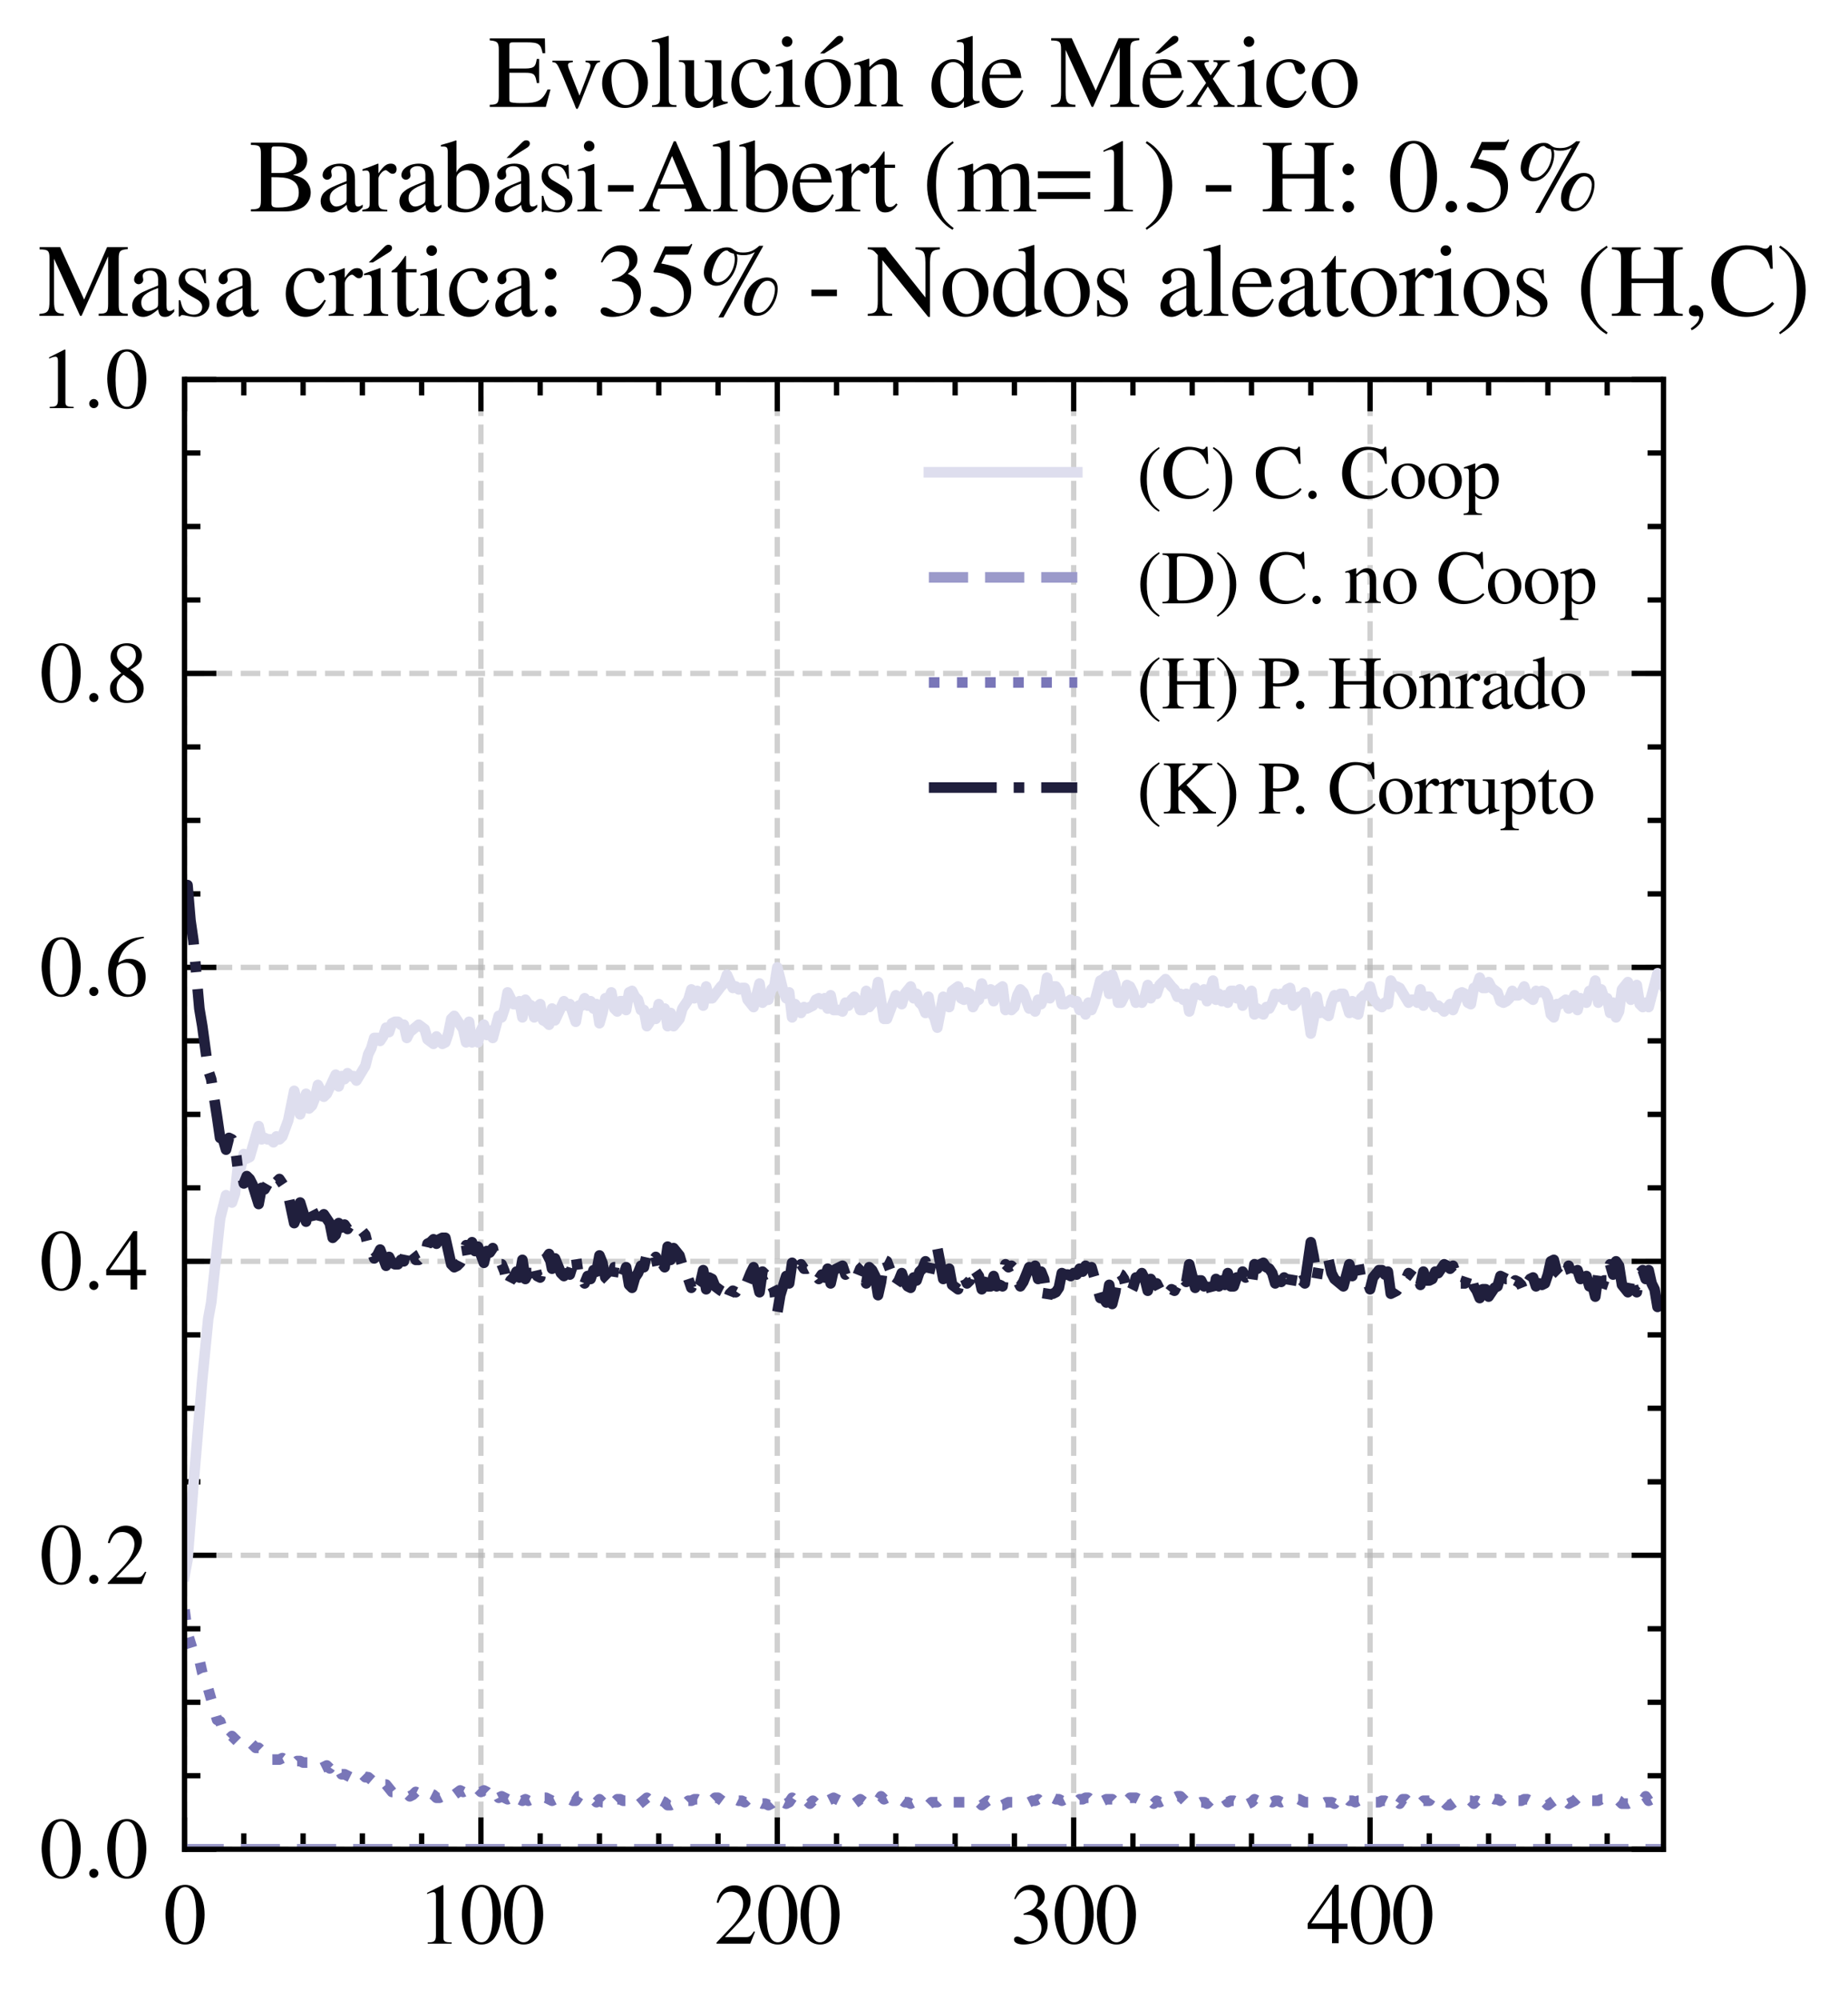 <?xml version="1.0" encoding="utf-8" standalone="no"?>
<!DOCTYPE svg PUBLIC "-//W3C//DTD SVG 1.1//EN"
  "http://www.w3.org/Graphics/SVG/1.1/DTD/svg11.dtd">
<svg xmlns:xlink="http://www.w3.org/1999/xlink" width="174.312pt" height="188.617pt" viewBox="0 0 174.312 188.617" xmlns="http://www.w3.org/2000/svg" version="1.1">
 <defs>
  <style type="text/css">*{stroke-linejoin: round; stroke-linecap: butt}</style>
 </defs>
 <g id="figure_1">
  <g id="patch_1">
   <path d="M 0 188.617 
L 174.312 188.617 
L 174.312 0 
L 0 0 
z
" style="fill: #ffffff"/>
  </g>
  <g id="axes_1">
   <g id="patch_2">
    <path d="M 17.406 174.388 
L 156.906 174.388 
L 156.906 35.788 
L 17.406 35.788 
z
" style="fill: #ffffff"/>
   </g>
   <g id="matplotlib.axis_1">
    <g id="xtick_1">
     <g id="line2d_1">
      <path d="M 17.406 174.388 
L 17.406 35.788 
" clip-path="url(#pc3f4eff3a4)" style="fill: none; stroke-dasharray: 1.85,0.8; stroke-dashoffset: 0; stroke: #b0b0b0; stroke-opacity: 0.6; stroke-width: 0.5"/>
     </g>
     <g id="line2d_2">
      <defs>
       <path id="mc61015c137" d="M 0 0 
L 0 -3 
" style="stroke: #000000; stroke-width: 0.5"/>
      </defs>
      <g>
       <use xlink:href="#mc61015c137" x="17.406" y="174.388" style="stroke: #000000; stroke-width: 0.5"/>
      </g>
     </g>
     <g id="line2d_3">
      <defs>
       <path id="mfcef50e486" d="M 0 0 
L 0 3 
" style="stroke: #000000; stroke-width: 0.5"/>
      </defs>
      <g>
       <use xlink:href="#mfcef50e486" x="17.406" y="35.788" style="stroke: #000000; stroke-width: 0.5"/>
      </g>
     </g>
     <g id="text_1">
      <!-- $\mathdefault{0}$ -->
      <g transform="translate(15.414 183.292) scale(0.08 -0.08)">
       <defs>
        <path id="NimbusRomNo9L-Regu-30" d="M 1626 4352 
C 1274 4352 1005 4244 768 4020 
C 397 3661 154 2925 154 2176 
C 154 1479 365 730 666 372 
C 902 90 1229 -64 1600 -64 
C 1926 -64 2202 45 2432 269 
C 2803 621 3046 1364 3046 2138 
C 3046 3450 2464 4352 1626 4352 
z
M 1606 4186 
C 2144 4186 2432 3463 2432 2125 
C 2432 788 2150 103 1600 103 
C 1050 103 768 788 768 2119 
C 768 3476 1056 4186 1606 4186 
z
" transform="scale(0.016)"/>
       </defs>
       <use xlink:href="#NimbusRomNo9L-Regu-30" transform="scale(0.996)"/>
      </g>
     </g>
    </g>
    <g id="xtick_2">
     <g id="line2d_4">
      <path d="M 45.362 174.388 
L 45.362 35.788 
" clip-path="url(#pc3f4eff3a4)" style="fill: none; stroke-dasharray: 1.85,0.8; stroke-dashoffset: 0; stroke: #b0b0b0; stroke-opacity: 0.6; stroke-width: 0.5"/>
     </g>
     <g id="line2d_5">
      <g>
       <use xlink:href="#mc61015c137" x="45.362" y="174.388" style="stroke: #000000; stroke-width: 0.5"/>
      </g>
     </g>
     <g id="line2d_6">
      <g>
       <use xlink:href="#mfcef50e486" x="45.362" y="35.788" style="stroke: #000000; stroke-width: 0.5"/>
      </g>
     </g>
     <g id="text_2">
      <!-- $\mathdefault{100}$ -->
      <g transform="translate(39.384 183.292) scale(0.08 -0.08)">
       <defs>
        <path id="NimbusRomNo9L-Regu-31" d="M 1862 4339 
L 710 3757 
L 710 3667 
C 787 3699 858 3725 883 3738 
C 998 3783 1107 3808 1171 3808 
C 1306 3808 1363 3711 1363 3505 
L 1363 592 
C 1363 379 1312 232 1210 173 
C 1114 116 1024 96 755 96 
L 755 0 
L 2522 0 
L 2522 96 
C 2016 96 1914 160 1914 470 
L 1914 4327 
L 1862 4339 
z
" transform="scale(0.016)"/>
       </defs>
       <use xlink:href="#NimbusRomNo9L-Regu-31" transform="scale(0.996)"/>
       <use xlink:href="#NimbusRomNo9L-Regu-30" transform="translate(49.813 0) scale(0.996)"/>
       <use xlink:href="#NimbusRomNo9L-Regu-30" transform="translate(99.626 0) scale(0.996)"/>
      </g>
     </g>
    </g>
    <g id="xtick_3">
     <g id="line2d_7">
      <path d="M 73.318 174.388 
L 73.318 35.788 
" clip-path="url(#pc3f4eff3a4)" style="fill: none; stroke-dasharray: 1.85,0.8; stroke-dashoffset: 0; stroke: #b0b0b0; stroke-opacity: 0.6; stroke-width: 0.5"/>
     </g>
     <g id="line2d_8">
      <g>
       <use xlink:href="#mc61015c137" x="73.318" y="174.388" style="stroke: #000000; stroke-width: 0.5"/>
      </g>
     </g>
     <g id="line2d_9">
      <g>
       <use xlink:href="#mfcef50e486" x="73.318" y="35.788" style="stroke: #000000; stroke-width: 0.5"/>
      </g>
     </g>
     <g id="text_3">
      <!-- $\mathdefault{200}$ -->
      <g transform="translate(67.34 183.292) scale(0.08 -0.08)">
       <defs>
        <path id="NimbusRomNo9L-Regu-32" d="M 3040 875 
L 2957 907 
C 2720 544 2637 486 2349 486 
L 819 486 
L 1894 1609 
C 2464 2202 2714 2687 2714 3185 
C 2714 3823 2195 4313 1530 4313 
C 1178 4313 845 4173 608 3918 
C 403 3700 307 3496 198 3043 
L 333 3011 
C 589 3636 819 3840 1261 3840 
C 1798 3840 2163 3476 2163 2940 
C 2163 2443 1869 1850 1331 1282 
L 192 77 
L 192 0 
L 2688 0 
L 3040 875 
z
" transform="scale(0.016)"/>
       </defs>
       <use xlink:href="#NimbusRomNo9L-Regu-32" transform="scale(0.996)"/>
       <use xlink:href="#NimbusRomNo9L-Regu-30" transform="translate(49.813 0) scale(0.996)"/>
       <use xlink:href="#NimbusRomNo9L-Regu-30" transform="translate(99.626 0) scale(0.996)"/>
      </g>
     </g>
    </g>
    <g id="xtick_4">
     <g id="line2d_10">
      <path d="M 101.274 174.388 
L 101.274 35.788 
" clip-path="url(#pc3f4eff3a4)" style="fill: none; stroke-dasharray: 1.85,0.8; stroke-dashoffset: 0; stroke: #b0b0b0; stroke-opacity: 0.6; stroke-width: 0.5"/>
     </g>
     <g id="line2d_11">
      <g>
       <use xlink:href="#mc61015c137" x="101.274" y="174.388" style="stroke: #000000; stroke-width: 0.5"/>
      </g>
     </g>
     <g id="line2d_12">
      <g>
       <use xlink:href="#mfcef50e486" x="101.274" y="35.788" style="stroke: #000000; stroke-width: 0.5"/>
      </g>
     </g>
     <g id="text_4">
      <!-- $\mathdefault{300}$ -->
      <g transform="translate(95.296 183.292) scale(0.08 -0.08)">
       <defs>
        <path id="NimbusRomNo9L-Regu-33" d="M 979 2138 
C 1357 2138 1504 2125 1658 2068 
C 2054 1927 2304 1562 2304 1120 
C 2304 583 1939 167 1466 167 
C 1293 167 1165 212 928 365 
C 736 480 627 525 518 525 
C 371 525 275 436 275 301 
C 275 77 550 -64 998 -64 
C 1491 -64 1997 103 2298 365 
C 2598 628 2765 999 2765 1428 
C 2765 1754 2662 2055 2477 2253 
C 2349 2394 2227 2471 1946 2592 
C 2387 2893 2547 3130 2547 3476 
C 2547 3994 2138 4352 1549 4352 
C 1229 4352 947 4244 717 4039 
C 525 3866 429 3699 288 3315 
L 384 3290 
C 646 3757 934 3968 1338 3968 
C 1754 3968 2042 3687 2042 3284 
C 2042 3053 1946 2823 1786 2663 
C 1594 2471 1414 2375 979 2221 
L 979 2138 
z
" transform="scale(0.016)"/>
       </defs>
       <use xlink:href="#NimbusRomNo9L-Regu-33" transform="scale(0.996)"/>
       <use xlink:href="#NimbusRomNo9L-Regu-30" transform="translate(49.813 0) scale(0.996)"/>
       <use xlink:href="#NimbusRomNo9L-Regu-30" transform="translate(99.626 0) scale(0.996)"/>
      </g>
     </g>
    </g>
    <g id="xtick_5">
     <g id="line2d_13">
      <path d="M 129.23 174.388 
L 129.23 35.788 
" clip-path="url(#pc3f4eff3a4)" style="fill: none; stroke-dasharray: 1.85,0.8; stroke-dashoffset: 0; stroke: #b0b0b0; stroke-opacity: 0.6; stroke-width: 0.5"/>
     </g>
     <g id="line2d_14">
      <g>
       <use xlink:href="#mc61015c137" x="129.23" y="174.388" style="stroke: #000000; stroke-width: 0.5"/>
      </g>
     </g>
     <g id="line2d_15">
      <g>
       <use xlink:href="#mfcef50e486" x="129.23" y="35.788" style="stroke: #000000; stroke-width: 0.5"/>
      </g>
     </g>
     <g id="text_5">
      <!-- $\mathdefault{400}$ -->
      <g transform="translate(123.252 183.292) scale(0.08 -0.08)">
       <defs>
        <path id="NimbusRomNo9L-Regu-34" d="M 3021 1497 
L 2368 1497 
L 2368 4352 
L 2086 4352 
L 77 1497 
L 77 1088 
L 1875 1088 
L 1875 32 
L 2368 32 
L 2368 1088 
L 3021 1088 
L 3021 1497 
z
M 1869 1497 
L 333 1497 
L 1869 3698 
L 1869 1497 
z
" transform="scale(0.016)"/>
       </defs>
       <use xlink:href="#NimbusRomNo9L-Regu-34" transform="scale(0.996)"/>
       <use xlink:href="#NimbusRomNo9L-Regu-30" transform="translate(49.813 0) scale(0.996)"/>
       <use xlink:href="#NimbusRomNo9L-Regu-30" transform="translate(99.626 0) scale(0.996)"/>
      </g>
     </g>
    </g>
    <g id="xtick_6">
     <g id="line2d_16">
      <defs>
       <path id="mb4b4efa6e7" d="M 0 0 
L 0 -1.5 
" style="stroke: #000000; stroke-width: 0.5"/>
      </defs>
      <g>
       <use xlink:href="#mb4b4efa6e7" x="22.997" y="174.388" style="stroke: #000000; stroke-width: 0.5"/>
      </g>
     </g>
     <g id="line2d_17">
      <defs>
       <path id="ma724322950" d="M 0 0 
L 0 1.5 
" style="stroke: #000000; stroke-width: 0.5"/>
      </defs>
      <g>
       <use xlink:href="#ma724322950" x="22.997" y="35.788" style="stroke: #000000; stroke-width: 0.5"/>
      </g>
     </g>
    </g>
    <g id="xtick_7">
     <g id="line2d_18">
      <g>
       <use xlink:href="#mb4b4efa6e7" x="28.588" y="174.388" style="stroke: #000000; stroke-width: 0.5"/>
      </g>
     </g>
     <g id="line2d_19">
      <g>
       <use xlink:href="#ma724322950" x="28.588" y="35.788" style="stroke: #000000; stroke-width: 0.5"/>
      </g>
     </g>
    </g>
    <g id="xtick_8">
     <g id="line2d_20">
      <g>
       <use xlink:href="#mb4b4efa6e7" x="34.18" y="174.388" style="stroke: #000000; stroke-width: 0.5"/>
      </g>
     </g>
     <g id="line2d_21">
      <g>
       <use xlink:href="#ma724322950" x="34.18" y="35.788" style="stroke: #000000; stroke-width: 0.5"/>
      </g>
     </g>
    </g>
    <g id="xtick_9">
     <g id="line2d_22">
      <g>
       <use xlink:href="#mb4b4efa6e7" x="39.771" y="174.388" style="stroke: #000000; stroke-width: 0.5"/>
      </g>
     </g>
     <g id="line2d_23">
      <g>
       <use xlink:href="#ma724322950" x="39.771" y="35.788" style="stroke: #000000; stroke-width: 0.5"/>
      </g>
     </g>
    </g>
    <g id="xtick_10">
     <g id="line2d_24">
      <g>
       <use xlink:href="#mb4b4efa6e7" x="50.953" y="174.388" style="stroke: #000000; stroke-width: 0.5"/>
      </g>
     </g>
     <g id="line2d_25">
      <g>
       <use xlink:href="#ma724322950" x="50.953" y="35.788" style="stroke: #000000; stroke-width: 0.5"/>
      </g>
     </g>
    </g>
    <g id="xtick_11">
     <g id="line2d_26">
      <g>
       <use xlink:href="#mb4b4efa6e7" x="56.544" y="174.388" style="stroke: #000000; stroke-width: 0.5"/>
      </g>
     </g>
     <g id="line2d_27">
      <g>
       <use xlink:href="#ma724322950" x="56.544" y="35.788" style="stroke: #000000; stroke-width: 0.5"/>
      </g>
     </g>
    </g>
    <g id="xtick_12">
     <g id="line2d_28">
      <g>
       <use xlink:href="#mb4b4efa6e7" x="62.136" y="174.388" style="stroke: #000000; stroke-width: 0.5"/>
      </g>
     </g>
     <g id="line2d_29">
      <g>
       <use xlink:href="#ma724322950" x="62.136" y="35.788" style="stroke: #000000; stroke-width: 0.5"/>
      </g>
     </g>
    </g>
    <g id="xtick_13">
     <g id="line2d_30">
      <g>
       <use xlink:href="#mb4b4efa6e7" x="67.727" y="174.388" style="stroke: #000000; stroke-width: 0.5"/>
      </g>
     </g>
     <g id="line2d_31">
      <g>
       <use xlink:href="#ma724322950" x="67.727" y="35.788" style="stroke: #000000; stroke-width: 0.5"/>
      </g>
     </g>
    </g>
    <g id="xtick_14">
     <g id="line2d_32">
      <g>
       <use xlink:href="#mb4b4efa6e7" x="78.909" y="174.388" style="stroke: #000000; stroke-width: 0.5"/>
      </g>
     </g>
     <g id="line2d_33">
      <g>
       <use xlink:href="#ma724322950" x="78.909" y="35.788" style="stroke: #000000; stroke-width: 0.5"/>
      </g>
     </g>
    </g>
    <g id="xtick_15">
     <g id="line2d_34">
      <g>
       <use xlink:href="#mb4b4efa6e7" x="84.5" y="174.388" style="stroke: #000000; stroke-width: 0.5"/>
      </g>
     </g>
     <g id="line2d_35">
      <g>
       <use xlink:href="#ma724322950" x="84.5" y="35.788" style="stroke: #000000; stroke-width: 0.5"/>
      </g>
     </g>
    </g>
    <g id="xtick_16">
     <g id="line2d_36">
      <g>
       <use xlink:href="#mb4b4efa6e7" x="90.091" y="174.388" style="stroke: #000000; stroke-width: 0.5"/>
      </g>
     </g>
     <g id="line2d_37">
      <g>
       <use xlink:href="#ma724322950" x="90.091" y="35.788" style="stroke: #000000; stroke-width: 0.5"/>
      </g>
     </g>
    </g>
    <g id="xtick_17">
     <g id="line2d_38">
      <g>
       <use xlink:href="#mb4b4efa6e7" x="95.683" y="174.388" style="stroke: #000000; stroke-width: 0.5"/>
      </g>
     </g>
     <g id="line2d_39">
      <g>
       <use xlink:href="#ma724322950" x="95.683" y="35.788" style="stroke: #000000; stroke-width: 0.5"/>
      </g>
     </g>
    </g>
    <g id="xtick_18">
     <g id="line2d_40">
      <g>
       <use xlink:href="#mb4b4efa6e7" x="106.865" y="174.388" style="stroke: #000000; stroke-width: 0.5"/>
      </g>
     </g>
     <g id="line2d_41">
      <g>
       <use xlink:href="#ma724322950" x="106.865" y="35.788" style="stroke: #000000; stroke-width: 0.5"/>
      </g>
     </g>
    </g>
    <g id="xtick_19">
     <g id="line2d_42">
      <g>
       <use xlink:href="#mb4b4efa6e7" x="112.456" y="174.388" style="stroke: #000000; stroke-width: 0.5"/>
      </g>
     </g>
     <g id="line2d_43">
      <g>
       <use xlink:href="#ma724322950" x="112.456" y="35.788" style="stroke: #000000; stroke-width: 0.5"/>
      </g>
     </g>
    </g>
    <g id="xtick_20">
     <g id="line2d_44">
      <g>
       <use xlink:href="#mb4b4efa6e7" x="118.047" y="174.388" style="stroke: #000000; stroke-width: 0.5"/>
      </g>
     </g>
     <g id="line2d_45">
      <g>
       <use xlink:href="#ma724322950" x="118.047" y="35.788" style="stroke: #000000; stroke-width: 0.5"/>
      </g>
     </g>
    </g>
    <g id="xtick_21">
     <g id="line2d_46">
      <g>
       <use xlink:href="#mb4b4efa6e7" x="123.639" y="174.388" style="stroke: #000000; stroke-width: 0.5"/>
      </g>
     </g>
     <g id="line2d_47">
      <g>
       <use xlink:href="#ma724322950" x="123.639" y="35.788" style="stroke: #000000; stroke-width: 0.5"/>
      </g>
     </g>
    </g>
    <g id="xtick_22">
     <g id="line2d_48">
      <g>
       <use xlink:href="#mb4b4efa6e7" x="134.821" y="174.388" style="stroke: #000000; stroke-width: 0.5"/>
      </g>
     </g>
     <g id="line2d_49">
      <g>
       <use xlink:href="#ma724322950" x="134.821" y="35.788" style="stroke: #000000; stroke-width: 0.5"/>
      </g>
     </g>
    </g>
    <g id="xtick_23">
     <g id="line2d_50">
      <g>
       <use xlink:href="#mb4b4efa6e7" x="140.412" y="174.388" style="stroke: #000000; stroke-width: 0.5"/>
      </g>
     </g>
     <g id="line2d_51">
      <g>
       <use xlink:href="#ma724322950" x="140.412" y="35.788" style="stroke: #000000; stroke-width: 0.5"/>
      </g>
     </g>
    </g>
    <g id="xtick_24">
     <g id="line2d_52">
      <g>
       <use xlink:href="#mb4b4efa6e7" x="146.003" y="174.388" style="stroke: #000000; stroke-width: 0.5"/>
      </g>
     </g>
     <g id="line2d_53">
      <g>
       <use xlink:href="#ma724322950" x="146.003" y="35.788" style="stroke: #000000; stroke-width: 0.5"/>
      </g>
     </g>
    </g>
    <g id="xtick_25">
     <g id="line2d_54">
      <g>
       <use xlink:href="#mb4b4efa6e7" x="151.594" y="174.388" style="stroke: #000000; stroke-width: 0.5"/>
      </g>
     </g>
     <g id="line2d_55">
      <g>
       <use xlink:href="#ma724322950" x="151.594" y="35.788" style="stroke: #000000; stroke-width: 0.5"/>
      </g>
     </g>
    </g>
   </g>
   <g id="matplotlib.axis_2">
    <g id="ytick_1">
     <g id="line2d_56">
      <path d="M 17.406 174.388 
L 156.906 174.388 
" clip-path="url(#pc3f4eff3a4)" style="fill: none; stroke-dasharray: 1.85,0.8; stroke-dashoffset: 0; stroke: #b0b0b0; stroke-opacity: 0.6; stroke-width: 0.5"/>
     </g>
     <g id="line2d_57">
      <defs>
       <path id="m59613e53a0" d="M 0 0 
L 3 0 
" style="stroke: #000000; stroke-width: 0.5"/>
      </defs>
      <g>
       <use xlink:href="#m59613e53a0" x="17.406" y="174.388" style="stroke: #000000; stroke-width: 0.5"/>
      </g>
     </g>
     <g id="line2d_58">
      <defs>
       <path id="m1fb549e328" d="M 0 0 
L -3 0 
" style="stroke: #000000; stroke-width: 0.5"/>
      </defs>
      <g>
       <use xlink:href="#m1fb549e328" x="156.906" y="174.388" style="stroke: #000000; stroke-width: 0.5"/>
      </g>
     </g>
     <g id="text_6">
      <!-- $\mathdefault{0.0}$ -->
      <g transform="translate(3.728 177.09) scale(0.08 -0.08)">
       <defs>
        <path id="CMMI10-3a" d="M 1229 338 
C 1229 522 1075 675 890 675 
C 704 675 550 522 550 338 
C 550 153 704 0 890 0 
C 1075 0 1229 153 1229 338 
z
" transform="scale(0.016)"/>
       </defs>
       <use xlink:href="#NimbusRomNo9L-Regu-30" transform="scale(0.996)"/>
       <use xlink:href="#CMMI10-3a" transform="translate(49.813 0) scale(0.996)"/>
       <use xlink:href="#NimbusRomNo9L-Regu-30" transform="translate(77.409 0) scale(0.996)"/>
      </g>
     </g>
    </g>
    <g id="ytick_2">
     <g id="line2d_59">
      <path d="M 17.406 146.668 
L 156.906 146.668 
" clip-path="url(#pc3f4eff3a4)" style="fill: none; stroke-dasharray: 1.85,0.8; stroke-dashoffset: 0; stroke: #b0b0b0; stroke-opacity: 0.6; stroke-width: 0.5"/>
     </g>
     <g id="line2d_60">
      <g>
       <use xlink:href="#m59613e53a0" x="17.406" y="146.668" style="stroke: #000000; stroke-width: 0.5"/>
      </g>
     </g>
     <g id="line2d_61">
      <g>
       <use xlink:href="#m1fb549e328" x="156.906" y="146.668" style="stroke: #000000; stroke-width: 0.5"/>
      </g>
     </g>
     <g id="text_7">
      <!-- $\mathdefault{0.2}$ -->
      <g transform="translate(3.728 149.37) scale(0.08 -0.08)">
       <use xlink:href="#NimbusRomNo9L-Regu-30" transform="scale(0.996)"/>
       <use xlink:href="#CMMI10-3a" transform="translate(49.813 0) scale(0.996)"/>
       <use xlink:href="#NimbusRomNo9L-Regu-32" transform="translate(77.409 0) scale(0.996)"/>
      </g>
     </g>
    </g>
    <g id="ytick_3">
     <g id="line2d_62">
      <path d="M 17.406 118.948 
L 156.906 118.948 
" clip-path="url(#pc3f4eff3a4)" style="fill: none; stroke-dasharray: 1.85,0.8; stroke-dashoffset: 0; stroke: #b0b0b0; stroke-opacity: 0.6; stroke-width: 0.5"/>
     </g>
     <g id="line2d_63">
      <g>
       <use xlink:href="#m59613e53a0" x="17.406" y="118.948" style="stroke: #000000; stroke-width: 0.5"/>
      </g>
     </g>
     <g id="line2d_64">
      <g>
       <use xlink:href="#m1fb549e328" x="156.906" y="118.948" style="stroke: #000000; stroke-width: 0.5"/>
      </g>
     </g>
     <g id="text_8">
      <!-- $\mathdefault{0.4}$ -->
      <g transform="translate(3.728 121.65) scale(0.08 -0.08)">
       <use xlink:href="#NimbusRomNo9L-Regu-30" transform="scale(0.996)"/>
       <use xlink:href="#CMMI10-3a" transform="translate(49.813 0) scale(0.996)"/>
       <use xlink:href="#NimbusRomNo9L-Regu-34" transform="translate(77.409 0) scale(0.996)"/>
      </g>
     </g>
    </g>
    <g id="ytick_4">
     <g id="line2d_65">
      <path d="M 17.406 91.228 
L 156.906 91.228 
" clip-path="url(#pc3f4eff3a4)" style="fill: none; stroke-dasharray: 1.85,0.8; stroke-dashoffset: 0; stroke: #b0b0b0; stroke-opacity: 0.6; stroke-width: 0.5"/>
     </g>
     <g id="line2d_66">
      <g>
       <use xlink:href="#m59613e53a0" x="17.406" y="91.228" style="stroke: #000000; stroke-width: 0.5"/>
      </g>
     </g>
     <g id="line2d_67">
      <g>
       <use xlink:href="#m1fb549e328" x="156.906" y="91.228" style="stroke: #000000; stroke-width: 0.5"/>
      </g>
     </g>
     <g id="text_9">
      <!-- $\mathdefault{0.6}$ -->
      <g transform="translate(3.728 93.93) scale(0.08 -0.08)">
       <defs>
        <path id="NimbusRomNo9L-Regu-36" d="M 2854 4391 
C 2125 4327 1754 4205 1286 3879 
C 595 3386 218 2656 218 1802 
C 218 1248 390 688 666 370 
C 909 89 1254 -64 1651 -64 
C 2445 -64 2995 541 2995 1421 
C 2995 2236 2528 2752 1792 2752 
C 1510 2752 1376 2707 973 2464 
C 1146 3431 1862 4122 2867 4288 
L 2854 4391 
z
M 1549 2458 
C 2099 2458 2419 2000 2419 1204 
C 2419 504 2170 116 1722 116 
C 1158 116 813 714 813 1700 
C 813 2025 864 2203 992 2299 
C 1126 2400 1325 2458 1549 2458 
z
" transform="scale(0.016)"/>
       </defs>
       <use xlink:href="#NimbusRomNo9L-Regu-30" transform="scale(0.996)"/>
       <use xlink:href="#CMMI10-3a" transform="translate(49.813 0) scale(0.996)"/>
       <use xlink:href="#NimbusRomNo9L-Regu-36" transform="translate(77.409 0) scale(0.996)"/>
      </g>
     </g>
    </g>
    <g id="ytick_5">
     <g id="line2d_68">
      <path d="M 17.406 63.508 
L 156.906 63.508 
" clip-path="url(#pc3f4eff3a4)" style="fill: none; stroke-dasharray: 1.85,0.8; stroke-dashoffset: 0; stroke: #b0b0b0; stroke-opacity: 0.6; stroke-width: 0.5"/>
     </g>
     <g id="line2d_69">
      <g>
       <use xlink:href="#m59613e53a0" x="17.406" y="63.508" style="stroke: #000000; stroke-width: 0.5"/>
      </g>
     </g>
     <g id="line2d_70">
      <g>
       <use xlink:href="#m1fb549e328" x="156.906" y="63.508" style="stroke: #000000; stroke-width: 0.5"/>
      </g>
     </g>
     <g id="text_10">
      <!-- $\mathdefault{0.8}$ -->
      <g transform="translate(3.728 66.21) scale(0.08 -0.08)">
       <defs>
        <path id="NimbusRomNo9L-Regu-38" d="M 1856 2400 
C 2490 2740 2714 3008 2714 3444 
C 2714 3968 2253 4352 1613 4352 
C 915 4352 397 3924 397 3341 
C 397 2925 518 2740 1190 2151 
C 499 1626 358 1428 358 992 
C 358 372 864 -64 1587 -64 
C 2355 -64 2848 359 2848 1018 
C 2848 1511 2630 1824 1856 2400 
z
M 1741 1741 
C 2208 1408 2362 1178 2362 820 
C 2362 404 2074 116 1658 116 
C 1171 116 845 487 845 1044 
C 845 1453 986 1722 1357 2023 
L 1741 1741 
z
M 1670 2516 
C 1101 2887 870 3181 870 3540 
C 870 3911 1158 4173 1562 4173 
C 1997 4173 2272 3892 2272 3450 
C 2272 3085 2093 2797 1728 2554 
C 1696 2535 1696 2535 1670 2516 
z
" transform="scale(0.016)"/>
       </defs>
       <use xlink:href="#NimbusRomNo9L-Regu-30" transform="scale(0.996)"/>
       <use xlink:href="#CMMI10-3a" transform="translate(49.813 0) scale(0.996)"/>
       <use xlink:href="#NimbusRomNo9L-Regu-38" transform="translate(77.409 0) scale(0.996)"/>
      </g>
     </g>
    </g>
    <g id="ytick_6">
     <g id="line2d_71">
      <path d="M 17.406 35.788 
L 156.906 35.788 
" clip-path="url(#pc3f4eff3a4)" style="fill: none; stroke-dasharray: 1.85,0.8; stroke-dashoffset: 0; stroke: #b0b0b0; stroke-opacity: 0.6; stroke-width: 0.5"/>
     </g>
     <g id="line2d_72">
      <g>
       <use xlink:href="#m59613e53a0" x="17.406" y="35.788" style="stroke: #000000; stroke-width: 0.5"/>
      </g>
     </g>
     <g id="line2d_73">
      <g>
       <use xlink:href="#m1fb549e328" x="156.906" y="35.788" style="stroke: #000000; stroke-width: 0.5"/>
      </g>
     </g>
     <g id="text_11">
      <!-- $\mathdefault{1.0}$ -->
      <g transform="translate(3.728 38.49) scale(0.08 -0.08)">
       <use xlink:href="#NimbusRomNo9L-Regu-31" transform="scale(0.996)"/>
       <use xlink:href="#CMMI10-3a" transform="translate(49.813 0) scale(0.996)"/>
       <use xlink:href="#NimbusRomNo9L-Regu-30" transform="translate(77.409 0) scale(0.996)"/>
      </g>
     </g>
    </g>
    <g id="ytick_7">
     <g id="line2d_74">
      <defs>
       <path id="m603fd15cc0" d="M 0 0 
L 1.5 0 
" style="stroke: #000000; stroke-width: 0.5"/>
      </defs>
      <g>
       <use xlink:href="#m603fd15cc0" x="17.406" y="167.458" style="stroke: #000000; stroke-width: 0.5"/>
      </g>
     </g>
     <g id="line2d_75">
      <defs>
       <path id="mda1ce2c86b" d="M 0 0 
L -1.5 0 
" style="stroke: #000000; stroke-width: 0.5"/>
      </defs>
      <g>
       <use xlink:href="#mda1ce2c86b" x="156.906" y="167.458" style="stroke: #000000; stroke-width: 0.5"/>
      </g>
     </g>
    </g>
    <g id="ytick_8">
     <g id="line2d_76">
      <g>
       <use xlink:href="#m603fd15cc0" x="17.406" y="160.528" style="stroke: #000000; stroke-width: 0.5"/>
      </g>
     </g>
     <g id="line2d_77">
      <g>
       <use xlink:href="#mda1ce2c86b" x="156.906" y="160.528" style="stroke: #000000; stroke-width: 0.5"/>
      </g>
     </g>
    </g>
    <g id="ytick_9">
     <g id="line2d_78">
      <g>
       <use xlink:href="#m603fd15cc0" x="17.406" y="153.598" style="stroke: #000000; stroke-width: 0.5"/>
      </g>
     </g>
     <g id="line2d_79">
      <g>
       <use xlink:href="#mda1ce2c86b" x="156.906" y="153.598" style="stroke: #000000; stroke-width: 0.5"/>
      </g>
     </g>
    </g>
    <g id="ytick_10">
     <g id="line2d_80">
      <g>
       <use xlink:href="#m603fd15cc0" x="17.406" y="139.738" style="stroke: #000000; stroke-width: 0.5"/>
      </g>
     </g>
     <g id="line2d_81">
      <g>
       <use xlink:href="#mda1ce2c86b" x="156.906" y="139.738" style="stroke: #000000; stroke-width: 0.5"/>
      </g>
     </g>
    </g>
    <g id="ytick_11">
     <g id="line2d_82">
      <g>
       <use xlink:href="#m603fd15cc0" x="17.406" y="132.808" style="stroke: #000000; stroke-width: 0.5"/>
      </g>
     </g>
     <g id="line2d_83">
      <g>
       <use xlink:href="#mda1ce2c86b" x="156.906" y="132.808" style="stroke: #000000; stroke-width: 0.5"/>
      </g>
     </g>
    </g>
    <g id="ytick_12">
     <g id="line2d_84">
      <g>
       <use xlink:href="#m603fd15cc0" x="17.406" y="125.878" style="stroke: #000000; stroke-width: 0.5"/>
      </g>
     </g>
     <g id="line2d_85">
      <g>
       <use xlink:href="#mda1ce2c86b" x="156.906" y="125.878" style="stroke: #000000; stroke-width: 0.5"/>
      </g>
     </g>
    </g>
    <g id="ytick_13">
     <g id="line2d_86">
      <g>
       <use xlink:href="#m603fd15cc0" x="17.406" y="112.018" style="stroke: #000000; stroke-width: 0.5"/>
      </g>
     </g>
     <g id="line2d_87">
      <g>
       <use xlink:href="#mda1ce2c86b" x="156.906" y="112.018" style="stroke: #000000; stroke-width: 0.5"/>
      </g>
     </g>
    </g>
    <g id="ytick_14">
     <g id="line2d_88">
      <g>
       <use xlink:href="#m603fd15cc0" x="17.406" y="105.088" style="stroke: #000000; stroke-width: 0.5"/>
      </g>
     </g>
     <g id="line2d_89">
      <g>
       <use xlink:href="#mda1ce2c86b" x="156.906" y="105.088" style="stroke: #000000; stroke-width: 0.5"/>
      </g>
     </g>
    </g>
    <g id="ytick_15">
     <g id="line2d_90">
      <g>
       <use xlink:href="#m603fd15cc0" x="17.406" y="98.158" style="stroke: #000000; stroke-width: 0.5"/>
      </g>
     </g>
     <g id="line2d_91">
      <g>
       <use xlink:href="#mda1ce2c86b" x="156.906" y="98.158" style="stroke: #000000; stroke-width: 0.5"/>
      </g>
     </g>
    </g>
    <g id="ytick_16">
     <g id="line2d_92">
      <g>
       <use xlink:href="#m603fd15cc0" x="17.406" y="84.298" style="stroke: #000000; stroke-width: 0.5"/>
      </g>
     </g>
     <g id="line2d_93">
      <g>
       <use xlink:href="#mda1ce2c86b" x="156.906" y="84.298" style="stroke: #000000; stroke-width: 0.5"/>
      </g>
     </g>
    </g>
    <g id="ytick_17">
     <g id="line2d_94">
      <g>
       <use xlink:href="#m603fd15cc0" x="17.406" y="77.368" style="stroke: #000000; stroke-width: 0.5"/>
      </g>
     </g>
     <g id="line2d_95">
      <g>
       <use xlink:href="#mda1ce2c86b" x="156.906" y="77.368" style="stroke: #000000; stroke-width: 0.5"/>
      </g>
     </g>
    </g>
    <g id="ytick_18">
     <g id="line2d_96">
      <g>
       <use xlink:href="#m603fd15cc0" x="17.406" y="70.438" style="stroke: #000000; stroke-width: 0.5"/>
      </g>
     </g>
     <g id="line2d_97">
      <g>
       <use xlink:href="#mda1ce2c86b" x="156.906" y="70.438" style="stroke: #000000; stroke-width: 0.5"/>
      </g>
     </g>
    </g>
    <g id="ytick_19">
     <g id="line2d_98">
      <g>
       <use xlink:href="#m603fd15cc0" x="17.406" y="56.578" style="stroke: #000000; stroke-width: 0.5"/>
      </g>
     </g>
     <g id="line2d_99">
      <g>
       <use xlink:href="#mda1ce2c86b" x="156.906" y="56.578" style="stroke: #000000; stroke-width: 0.5"/>
      </g>
     </g>
    </g>
    <g id="ytick_20">
     <g id="line2d_100">
      <g>
       <use xlink:href="#m603fd15cc0" x="17.406" y="49.648" style="stroke: #000000; stroke-width: 0.5"/>
      </g>
     </g>
     <g id="line2d_101">
      <g>
       <use xlink:href="#mda1ce2c86b" x="156.906" y="49.648" style="stroke: #000000; stroke-width: 0.5"/>
      </g>
     </g>
    </g>
    <g id="ytick_21">
     <g id="line2d_102">
      <g>
       <use xlink:href="#m603fd15cc0" x="17.406" y="42.718" style="stroke: #000000; stroke-width: 0.5"/>
      </g>
     </g>
     <g id="line2d_103">
      <g>
       <use xlink:href="#mda1ce2c86b" x="156.906" y="42.718" style="stroke: #000000; stroke-width: 0.5"/>
      </g>
     </g>
    </g>
   </g>
   <g id="line2d_104">
    <path d="M 17.406 148.608 
L 17.686 147.084 
L 18.245 140.015 
L 19.083 130.036 
L 19.643 124.353 
L 19.922 122.829 
L 20.761 114.929 
L 21.32 112.711 
L 21.599 113.265 
L 21.879 113.404 
L 22.159 112.572 
L 22.438 110.078 
L 22.718 110.078 
L 22.997 108.83 
L 23.277 109.246 
L 23.556 109.107 
L 24.116 107.167 
L 24.395 106.197 
L 24.675 107.444 
L 24.954 107.306 
L 25.234 107.444 
L 25.513 107.444 
L 25.793 107.721 
L 26.072 107.167 
L 26.352 107.444 
L 26.632 107.167 
L 27.191 105.642 
L 27.75 102.87 
L 28.309 105.088 
L 28.868 103.148 
L 29.148 104.534 
L 29.427 104.256 
L 29.707 103.563 
L 29.986 102.316 
L 30.545 103.425 
L 30.825 103.148 
L 31.664 101.346 
L 31.943 102.455 
L 32.223 101.484 
L 32.502 101.762 
L 32.782 101.207 
L 33.061 101.484 
L 33.341 101.484 
L 33.621 101.9 
L 34.459 100.514 
L 34.739 99.405 
L 35.018 98.851 
L 35.298 97.881 
L 35.577 97.881 
L 35.857 98.158 
L 36.137 97.742 
L 36.416 96.911 
L 36.696 97.326 
L 36.975 96.495 
L 37.255 96.356 
L 37.534 96.356 
L 37.814 96.633 
L 38.093 96.633 
L 38.373 97.881 
L 38.653 97.326 
L 39.491 96.633 
L 40.05 97.049 
L 40.33 98.019 
L 40.889 98.435 
L 41.169 97.742 
L 41.728 98.435 
L 42.007 98.297 
L 42.287 97.465 
L 42.566 96.079 
L 42.846 95.802 
L 43.685 97.049 
L 43.964 98.297 
L 44.244 96.356 
L 44.523 98.297 
L 44.803 97.742 
L 45.082 98.297 
L 45.362 97.188 
L 45.642 96.633 
L 45.921 97.604 
L 46.201 97.188 
L 46.48 97.881 
L 47.039 95.802 
L 47.319 95.94 
L 47.598 95.109 
L 47.878 93.584 
L 48.437 94.693 
L 48.717 94.693 
L 48.996 94.416 
L 49.276 95.94 
L 49.555 94.277 
L 49.835 94.693 
L 50.115 94.832 
L 50.394 95.94 
L 50.674 94.97 
L 50.953 94.693 
L 51.233 96.218 
L 51.512 96.356 
L 51.792 96.633 
L 52.071 95.109 
L 52.351 96.218 
L 53.19 94.416 
L 53.469 94.832 
L 53.749 94.693 
L 54.308 96.356 
L 54.587 94.832 
L 54.867 94.832 
L 55.147 94.139 
L 55.426 94.832 
L 55.706 94.416 
L 55.985 95.109 
L 56.265 94.693 
L 56.544 96.495 
L 56.824 95.525 
L 57.103 94.139 
L 57.383 94.277 
L 57.663 93.584 
L 57.942 95.109 
L 58.222 95.386 
L 58.501 94.416 
L 58.781 94.416 
L 59.06 95.247 
L 59.34 93.584 
L 59.62 93.446 
L 59.899 94 
L 60.179 94.277 
L 60.458 95.247 
L 60.738 95.247 
L 61.017 96.772 
L 61.297 96.356 
L 61.576 95.525 
L 61.856 96.079 
L 62.136 94.693 
L 62.415 95.663 
L 62.695 95.109 
L 62.974 96.772 
L 63.254 95.525 
L 63.533 96.772 
L 64.092 96.079 
L 64.372 95.109 
L 64.931 94.277 
L 65.211 93.307 
L 65.49 94.139 
L 65.77 93.446 
L 66.049 93.723 
L 66.329 94.832 
L 66.608 93.03 
L 66.888 94.139 
L 67.168 94.139 
L 68.006 93.03 
L 68.286 92.753 
L 68.565 91.921 
L 69.125 93.168 
L 69.404 93.03 
L 69.684 93.307 
L 69.963 93.168 
L 70.243 93.168 
L 70.522 94.277 
L 71.081 94.97 
L 71.641 92.753 
L 71.92 94.554 
L 72.2 94.277 
L 72.479 94.277 
L 72.759 93.307 
L 73.038 93.03 
L 73.318 91.228 
L 73.877 93.446 
L 74.157 94.139 
L 74.436 93.584 
L 74.716 95.94 
L 74.995 94.693 
L 75.554 95.525 
L 75.834 94.97 
L 76.114 95.109 
L 76.673 94.832 
L 76.952 94.277 
L 77.232 94.139 
L 77.511 94.693 
L 77.791 94.139 
L 78.07 95.109 
L 78.35 93.861 
L 78.63 95.247 
L 79.189 95.247 
L 79.468 95.386 
L 79.748 94.554 
L 80.027 94.832 
L 80.307 94.277 
L 80.586 94 
L 80.866 94.416 
L 81.146 95.247 
L 81.425 95.247 
L 81.705 93.446 
L 81.984 94.97 
L 82.543 94.277 
L 82.823 92.614 
L 83.382 96.079 
L 83.662 96.079 
L 84.5 93.861 
L 85.059 94.693 
L 85.339 93.723 
L 85.898 93.03 
L 86.178 94.139 
L 86.457 93.723 
L 86.737 94.554 
L 87.016 94.832 
L 87.296 95.525 
L 87.575 94 
L 87.855 95.525 
L 88.135 95.94 
L 88.414 96.911 
L 88.973 94 
L 89.532 94.97 
L 89.812 93.446 
L 90.371 93.03 
L 90.651 94.139 
L 90.93 94.277 
L 91.21 93.584 
L 91.489 93.723 
L 91.769 94.97 
L 92.048 94.416 
L 92.328 94.277 
L 92.607 92.753 
L 92.887 93.723 
L 93.446 93.307 
L 93.726 94.416 
L 94.005 93.446 
L 94.564 93.03 
L 94.844 95.247 
L 95.124 95.109 
L 95.403 95.247 
L 95.683 94.97 
L 95.962 93.861 
L 96.242 93.307 
L 96.521 93.584 
L 97.08 95.109 
L 97.36 94.97 
L 97.64 95.386 
L 97.919 94.277 
L 98.199 94.693 
L 98.478 94 
L 98.758 92.198 
L 99.037 94.139 
L 99.317 93.03 
L 99.596 93.03 
L 99.876 93.446 
L 100.156 94.693 
L 100.435 94.693 
L 100.994 94.277 
L 101.274 94.554 
L 101.553 94.416 
L 101.833 95.247 
L 102.112 94.97 
L 102.392 95.663 
L 102.672 94.554 
L 102.951 95.247 
L 103.231 94.554 
L 103.79 92.475 
L 104.069 92.337 
L 104.349 92.06 
L 104.629 93.723 
L 104.908 91.921 
L 105.188 92.753 
L 105.467 94.554 
L 105.747 94.554 
L 106.026 94 
L 106.306 92.891 
L 106.585 93.03 
L 106.865 93.584 
L 107.145 94.554 
L 107.424 94.416 
L 107.704 94.554 
L 107.983 94 
L 108.263 92.891 
L 108.542 94.139 
L 108.822 93.307 
L 109.101 93.723 
L 109.381 92.891 
L 109.94 92.337 
L 110.499 93.03 
L 110.779 93.307 
L 111.058 94 
L 111.338 93.723 
L 111.618 94.277 
L 111.897 93.723 
L 112.177 95.386 
L 112.736 93.168 
L 113.015 93.723 
L 113.295 93.861 
L 113.574 93.307 
L 113.854 94.416 
L 114.413 92.475 
L 114.693 94.277 
L 114.972 93.723 
L 115.252 94.416 
L 115.531 93.861 
L 115.811 94.554 
L 116.09 93.446 
L 116.37 93.446 
L 116.65 94.139 
L 116.929 93.307 
L 117.209 94.832 
L 117.488 93.861 
L 117.768 94.139 
L 118.047 93.446 
L 118.327 95.663 
L 118.606 95.109 
L 118.886 95.525 
L 119.166 95.663 
L 119.445 94.97 
L 119.725 95.109 
L 120.004 94.554 
L 120.284 93.723 
L 120.563 94 
L 120.843 93.723 
L 121.123 94.277 
L 121.402 93.307 
L 121.682 93.168 
L 121.961 94.832 
L 122.241 94.554 
L 122.52 94 
L 122.8 94 
L 123.079 93.584 
L 123.639 97.465 
L 123.918 96.079 
L 124.198 94 
L 124.477 95.525 
L 124.757 95.386 
L 125.316 95.802 
L 125.595 94.554 
L 125.875 93.861 
L 126.155 94 
L 126.434 93.723 
L 126.714 93.723 
L 127.273 95.525 
L 127.552 94.416 
L 127.832 95.525 
L 128.111 95.663 
L 128.391 94.139 
L 128.671 93.861 
L 128.95 93.861 
L 129.23 93.03 
L 129.509 94.139 
L 130.068 94.832 
L 130.348 94.97 
L 130.628 94.554 
L 130.907 94.693 
L 131.187 92.475 
L 131.466 93.03 
L 131.746 93.03 
L 132.025 93.168 
L 132.864 94.554 
L 133.144 94.277 
L 133.423 94.277 
L 133.703 94.554 
L 133.982 93.307 
L 134.262 94.832 
L 134.541 94 
L 134.821 94 
L 135.38 94.97 
L 135.66 94.832 
L 136.219 95.386 
L 136.778 94.693 
L 137.057 95.247 
L 137.617 93.723 
L 137.896 93.584 
L 138.176 93.723 
L 138.455 94.554 
L 138.735 94.693 
L 139.014 93.168 
L 139.294 93.03 
L 139.573 92.198 
L 139.853 93.168 
L 140.133 93.168 
L 140.412 92.614 
L 140.692 93.168 
L 141.251 93.584 
L 141.53 94.416 
L 141.81 94.554 
L 142.089 94.416 
L 142.369 94.139 
L 142.649 93.446 
L 142.928 93.861 
L 143.208 93.861 
L 143.487 93.584 
L 143.767 93.03 
L 144.046 93.861 
L 144.605 94.277 
L 144.885 93.446 
L 145.165 93.584 
L 145.444 93.446 
L 145.724 93.584 
L 146.003 94.139 
L 146.283 95.663 
L 146.562 95.94 
L 146.842 94.693 
L 147.122 94.693 
L 147.681 94.277 
L 147.96 95.109 
L 148.519 93.861 
L 148.799 95.247 
L 149.078 94.139 
L 149.358 94.277 
L 149.638 94.554 
L 149.917 93.446 
L 150.197 93.584 
L 150.476 92.475 
L 150.756 94.554 
L 151.035 93.307 
L 151.315 94.139 
L 151.594 94.139 
L 151.874 95.525 
L 152.154 94.554 
L 152.433 95.94 
L 152.713 95.386 
L 152.992 93.307 
L 153.551 92.614 
L 153.831 94.277 
L 154.11 93.168 
L 154.39 92.891 
L 154.67 94.693 
L 154.949 94.97 
L 155.229 94.554 
L 155.508 94.97 
L 156.347 91.782 
L 156.627 92.614 
L 156.906 93.03 
L 156.906 93.03 
" clip-path="url(#pc3f4eff3a4)" style="fill: none; stroke: #dedeee; stroke-linecap: square"/>
   </g>
   <g id="line2d_105">
    <path d="M 17.406 174.388 
L 156.906 174.388 
L 156.906 174.388 
" clip-path="url(#pc3f4eff3a4)" style="fill: none; stroke-dasharray: 3.7,1.6; stroke-dashoffset: 0; stroke: #9b9aca"/>
   </g>
   <g id="line2d_106">
    <path d="M 17.406 151.796 
L 17.686 154.014 
L 18.245 155.816 
L 18.804 156.509 
L 19.083 157.756 
L 19.363 158.31 
L 20.481 162.191 
L 20.761 162.33 
L 21.04 163.161 
L 21.32 163.439 
L 21.599 163.993 
L 21.879 163.716 
L 22.438 164.27 
L 22.718 164.27 
L 22.997 164.132 
L 23.277 164.409 
L 23.556 164.27 
L 24.116 164.825 
L 24.395 164.825 
L 24.675 165.102 
L 24.954 165.102 
L 25.513 165.933 
L 26.352 165.933 
L 26.632 165.795 
L 27.191 166.211 
L 27.47 166.211 
L 27.75 166.349 
L 28.029 166.072 
L 28.309 166.072 
L 28.588 166.211 
L 29.427 166.211 
L 29.707 166.349 
L 29.986 166.349 
L 30.266 166.765 
L 30.825 166.488 
L 31.104 166.765 
L 31.384 166.349 
L 31.664 166.765 
L 31.943 166.765 
L 32.223 167.319 
L 32.502 167.319 
L 33.061 167.597 
L 33.341 167.458 
L 33.621 167.042 
L 33.9 167.319 
L 34.18 167.319 
L 34.459 167.597 
L 34.739 167.597 
L 35.857 168.567 
L 36.137 168.29 
L 36.416 168.29 
L 36.975 168.983 
L 37.534 168.983 
L 37.814 169.121 
L 38.093 168.983 
L 38.373 169.121 
L 38.653 169.398 
L 38.932 169.26 
L 39.212 168.983 
L 39.491 169.121 
L 39.771 169.121 
L 40.05 168.983 
L 40.33 169.26 
L 40.609 169.121 
L 40.889 169.26 
L 41.169 169.537 
L 41.448 169.537 
L 41.728 169.398 
L 42.007 169.537 
L 42.287 169.121 
L 42.566 169.26 
L 42.846 169.26 
L 43.405 168.844 
L 43.685 168.983 
L 43.964 168.844 
L 44.244 169.121 
L 44.523 169.121 
L 45.082 168.705 
L 45.362 168.983 
L 45.642 168.844 
L 45.921 168.983 
L 46.201 169.26 
L 46.48 168.983 
L 46.76 168.983 
L 47.039 169.537 
L 47.319 169.398 
L 47.878 169.676 
L 48.437 169.398 
L 48.717 169.953 
L 48.996 169.676 
L 49.276 169.814 
L 49.555 169.676 
L 49.835 169.814 
L 50.394 169.537 
L 50.674 169.26 
L 51.233 169.537 
L 51.512 169.537 
L 52.071 169.814 
L 52.351 169.676 
L 52.91 169.676 
L 53.19 169.814 
L 53.469 169.676 
L 53.749 169.676 
L 54.028 169.814 
L 54.308 169.814 
L 54.587 169.398 
L 55.426 169.398 
L 55.985 169.676 
L 56.265 169.953 
L 56.544 169.676 
L 56.824 169.953 
L 57.103 169.953 
L 57.383 169.537 
L 57.663 169.676 
L 57.942 169.953 
L 58.222 169.676 
L 58.501 169.676 
L 58.781 169.814 
L 59.34 169.814 
L 59.62 169.676 
L 59.899 170.091 
L 60.179 170.23 
L 61.017 169.537 
L 61.576 170.091 
L 61.856 169.953 
L 62.136 169.953 
L 62.415 169.814 
L 62.695 169.953 
L 62.974 170.23 
L 63.254 170.23 
L 63.533 170.091 
L 64.652 170.091 
L 64.931 169.814 
L 65.211 169.814 
L 65.49 169.676 
L 65.77 169.676 
L 66.329 169.953 
L 66.888 169.953 
L 67.168 169.814 
L 67.447 169.537 
L 67.727 169.537 
L 68.286 169.953 
L 68.845 169.953 
L 69.125 169.676 
L 69.404 169.676 
L 69.684 169.814 
L 69.963 169.814 
L 70.243 169.953 
L 70.522 169.676 
L 70.802 169.814 
L 71.081 170.091 
L 71.361 170.091 
L 71.641 169.953 
L 71.92 170.091 
L 72.2 170.091 
L 72.479 170.23 
L 72.759 170.091 
L 73.318 169.537 
L 73.597 169.953 
L 73.877 169.953 
L 74.157 170.091 
L 74.436 169.953 
L 74.716 169.537 
L 74.995 169.814 
L 75.554 169.814 
L 75.834 169.953 
L 76.114 169.814 
L 76.393 170.091 
L 76.673 169.814 
L 76.952 170.091 
L 77.511 169.676 
L 77.791 169.953 
L 78.63 169.537 
L 79.189 169.814 
L 80.027 169.814 
L 80.586 170.091 
L 81.146 169.676 
L 81.705 170.091 
L 82.264 170.091 
L 82.823 169.814 
L 83.102 169.398 
L 83.382 169.676 
L 83.662 169.537 
L 84.78 169.537 
L 85.339 169.953 
L 85.619 169.953 
L 85.898 170.091 
L 86.178 169.953 
L 86.457 170.091 
L 87.296 170.091 
L 87.575 170.23 
L 87.855 169.953 
L 88.414 169.953 
L 88.694 169.676 
L 88.973 169.953 
L 91.21 169.953 
L 91.489 170.091 
L 91.769 170.091 
L 92.048 170.23 
L 92.328 169.953 
L 92.607 170.23 
L 93.167 169.814 
L 93.446 169.953 
L 93.726 169.814 
L 94.005 169.814 
L 94.285 170.23 
L 94.564 170.23 
L 95.124 169.953 
L 96.242 169.953 
L 96.521 170.091 
L 96.801 170.091 
L 97.36 169.814 
L 97.64 169.814 
L 97.919 169.676 
L 98.199 169.953 
L 98.478 169.953 
L 99.317 169.537 
L 99.596 169.676 
L 99.876 169.676 
L 100.156 169.814 
L 100.435 169.676 
L 100.715 169.953 
L 101.553 169.953 
L 101.833 169.676 
L 102.112 169.676 
L 102.392 169.537 
L 102.672 169.537 
L 102.951 169.814 
L 103.231 169.537 
L 103.51 169.676 
L 103.79 169.676 
L 104.069 169.814 
L 104.349 169.676 
L 104.908 169.676 
L 105.188 169.953 
L 105.467 169.953 
L 105.747 169.814 
L 106.026 169.953 
L 106.306 169.814 
L 106.585 169.537 
L 107.145 169.537 
L 107.424 169.676 
L 107.704 169.953 
L 108.263 169.953 
L 108.542 169.814 
L 108.822 170.091 
L 109.101 169.814 
L 109.381 169.953 
L 109.661 169.814 
L 109.94 169.953 
L 110.499 169.953 
L 110.779 169.537 
L 111.058 169.398 
L 111.338 169.398 
L 111.897 169.953 
L 112.736 169.953 
L 113.015 170.091 
L 113.295 169.953 
L 113.574 169.953 
L 113.854 170.091 
L 114.134 169.814 
L 114.413 169.814 
L 115.252 169.398 
L 115.531 169.537 
L 115.811 169.953 
L 116.09 169.814 
L 116.37 169.814 
L 116.65 169.953 
L 116.929 169.953 
L 117.209 169.814 
L 117.488 170.23 
L 118.047 169.953 
L 118.327 169.676 
L 118.606 169.814 
L 119.166 169.814 
L 119.445 170.091 
L 119.725 169.814 
L 120.004 169.953 
L 120.284 169.814 
L 120.563 169.814 
L 120.843 169.953 
L 121.123 169.814 
L 121.961 169.814 
L 122.241 169.676 
L 122.52 169.676 
L 123.079 169.953 
L 124.198 169.953 
L 124.477 170.091 
L 124.757 170.091 
L 125.036 169.953 
L 125.595 169.953 
L 125.875 170.091 
L 126.155 169.676 
L 126.434 169.537 
L 126.993 169.537 
L 127.273 169.814 
L 127.552 169.814 
L 127.832 169.953 
L 128.111 169.814 
L 128.671 169.814 
L 128.95 169.953 
L 130.068 169.953 
L 130.348 169.814 
L 130.628 169.814 
L 131.187 170.091 
L 131.466 169.676 
L 131.746 169.814 
L 132.025 170.091 
L 132.305 169.676 
L 132.584 169.676 
L 132.864 169.953 
L 133.144 169.953 
L 133.423 169.814 
L 133.982 170.091 
L 134.262 169.814 
L 134.821 169.814 
L 135.1 169.398 
L 135.38 169.676 
L 135.66 169.676 
L 136.219 169.953 
L 136.498 170.23 
L 136.778 170.23 
L 137.337 169.814 
L 137.617 169.814 
L 137.896 169.953 
L 138.176 169.814 
L 138.735 169.814 
L 139.014 170.091 
L 139.294 169.814 
L 139.573 169.953 
L 139.853 169.814 
L 140.133 169.814 
L 140.692 169.537 
L 140.971 169.676 
L 141.251 169.676 
L 141.53 169.814 
L 141.81 169.537 
L 142.089 169.537 
L 142.369 169.814 
L 142.649 169.814 
L 142.928 169.953 
L 143.208 169.814 
L 143.487 169.814 
L 143.767 169.676 
L 144.046 169.676 
L 144.326 169.814 
L 144.885 169.814 
L 145.165 169.953 
L 145.724 169.953 
L 146.003 170.23 
L 146.562 169.814 
L 146.842 169.953 
L 147.122 169.676 
L 147.401 169.676 
L 147.681 169.814 
L 147.96 170.091 
L 148.519 169.814 
L 148.799 169.537 
L 149.078 169.814 
L 149.358 169.814 
L 149.638 169.676 
L 149.917 169.814 
L 150.756 169.814 
L 151.035 169.676 
L 151.594 169.676 
L 151.874 169.814 
L 152.154 169.814 
L 152.433 169.676 
L 152.713 169.814 
L 152.992 170.091 
L 153.551 170.091 
L 154.11 169.814 
L 154.949 169.814 
L 155.229 169.398 
L 155.508 169.814 
L 155.788 169.676 
L 156.067 169.814 
L 156.627 169.398 
L 156.906 169.26 
L 156.906 169.26 
" clip-path="url(#pc3f4eff3a4)" style="fill: none; stroke-dasharray: 1,1.65; stroke-dashoffset: 0; stroke: #7976b8"/>
   </g>
   <g id="line2d_107">
    <path d="M 17.406 84.159 
L 17.686 83.466 
L 17.965 86.793 
L 18.245 88.733 
L 18.804 95.109 
L 19.083 96.772 
L 19.643 100.93 
L 19.922 101.762 
L 20.481 105.365 
L 20.761 107.306 
L 21.04 107.444 
L 21.32 108.414 
L 21.599 107.306 
L 21.879 107.444 
L 22.159 107.999 
L 22.438 110.216 
L 22.718 110.216 
L 22.997 111.602 
L 23.277 110.909 
L 23.556 111.186 
L 23.836 111.741 
L 24.395 113.543 
L 24.675 112.018 
L 24.954 112.157 
L 25.513 111.186 
L 25.793 110.909 
L 26.072 111.464 
L 26.352 111.186 
L 26.911 112.018 
L 27.191 112.711 
L 27.75 115.344 
L 28.029 114.651 
L 28.309 113.404 
L 28.868 115.206 
L 29.148 113.82 
L 29.427 114.097 
L 29.707 114.651 
L 29.986 115.899 
L 30.266 114.79 
L 30.545 114.513 
L 31.104 115.344 
L 31.384 116.73 
L 31.664 116.453 
L 31.943 115.344 
L 32.223 115.76 
L 32.502 115.483 
L 32.782 115.899 
L 33.061 115.483 
L 33.341 115.622 
L 33.621 115.622 
L 33.9 115.76 
L 34.459 116.453 
L 34.739 117.562 
L 35.018 117.839 
L 35.298 118.671 
L 35.577 118.394 
L 35.857 117.839 
L 36.416 119.364 
L 36.696 118.532 
L 36.975 119.087 
L 37.255 119.225 
L 37.534 119.225 
L 37.814 118.809 
L 38.093 118.948 
L 38.373 117.562 
L 38.932 118.255 
L 39.212 118.809 
L 39.491 118.809 
L 39.771 118.532 
L 40.05 118.532 
L 40.33 117.285 
L 40.609 117.146 
L 40.889 116.869 
L 41.169 117.285 
L 41.448 116.869 
L 41.728 116.73 
L 42.007 116.73 
L 42.566 119.225 
L 42.846 119.502 
L 43.126 119.364 
L 43.405 119.087 
L 43.685 118.532 
L 43.964 117.423 
L 44.244 119.087 
L 44.523 117.146 
L 44.803 117.978 
L 45.082 117.562 
L 45.642 119.087 
L 45.921 117.978 
L 46.201 118.116 
L 46.48 117.701 
L 46.76 118.948 
L 47.039 119.225 
L 47.319 119.225 
L 47.598 119.918 
L 47.878 121.304 
L 48.158 120.75 
L 48.437 120.473 
L 48.717 119.918 
L 48.996 120.473 
L 49.276 118.809 
L 49.555 120.611 
L 49.835 120.057 
L 50.115 120.057 
L 50.394 119.087 
L 50.674 120.334 
L 50.953 120.473 
L 51.233 118.809 
L 51.512 118.671 
L 51.792 118.255 
L 52.071 119.641 
L 52.351 118.671 
L 52.91 120.057 
L 53.19 120.334 
L 53.469 120.057 
L 53.749 120.195 
L 54.308 118.394 
L 54.587 120.334 
L 54.867 120.334 
L 55.147 121.027 
L 55.426 120.334 
L 55.706 120.611 
L 55.985 119.78 
L 56.265 119.918 
L 56.544 118.394 
L 56.824 119.087 
L 57.103 120.473 
L 57.383 120.75 
L 57.663 121.304 
L 57.942 119.502 
L 58.222 119.502 
L 58.501 120.473 
L 58.781 120.334 
L 59.06 119.502 
L 59.34 121.166 
L 59.62 121.443 
L 59.899 120.473 
L 60.179 120.057 
L 60.458 119.364 
L 60.738 119.502 
L 61.017 118.255 
L 61.297 118.394 
L 61.576 118.948 
L 61.856 118.532 
L 62.136 119.918 
L 62.415 119.087 
L 62.695 119.502 
L 62.974 117.562 
L 63.254 118.809 
L 63.533 117.701 
L 64.092 118.394 
L 64.372 119.364 
L 64.652 119.78 
L 65.211 121.443 
L 65.49 120.75 
L 65.77 121.443 
L 66.049 121.027 
L 66.329 119.78 
L 66.608 121.581 
L 66.888 120.473 
L 67.168 120.611 
L 67.447 121.304 
L 68.006 121.72 
L 68.286 121.859 
L 68.565 122.69 
L 68.845 121.997 
L 69.125 121.72 
L 69.404 121.859 
L 69.684 121.443 
L 69.963 121.581 
L 70.243 121.443 
L 70.802 120.057 
L 71.081 119.502 
L 71.641 121.859 
L 71.92 119.918 
L 72.2 120.195 
L 72.479 120.057 
L 72.759 121.166 
L 73.038 121.72 
L 73.318 123.799 
L 73.597 122.136 
L 74.157 120.334 
L 74.436 121.027 
L 74.716 119.087 
L 74.995 120.057 
L 75.554 119.225 
L 75.834 119.641 
L 76.114 119.641 
L 76.393 119.502 
L 77.232 120.611 
L 77.511 120.195 
L 77.791 120.473 
L 78.07 119.641 
L 78.35 121.027 
L 78.63 119.78 
L 79.468 119.364 
L 79.748 120.195 
L 80.027 119.918 
L 80.307 120.334 
L 80.586 120.473 
L 80.866 120.334 
L 81.146 119.641 
L 81.425 119.364 
L 81.705 121.027 
L 81.984 119.502 
L 82.264 119.78 
L 82.543 120.334 
L 82.823 122.136 
L 83.102 120.888 
L 83.382 118.809 
L 83.662 118.948 
L 84.5 121.166 
L 84.78 120.75 
L 85.059 120.057 
L 85.339 120.888 
L 85.619 121.304 
L 85.898 121.443 
L 86.178 120.473 
L 86.457 120.75 
L 86.737 119.918 
L 87.016 119.641 
L 87.296 118.948 
L 87.575 120.334 
L 87.855 119.087 
L 88.135 118.671 
L 88.414 117.701 
L 88.973 120.611 
L 89.532 119.641 
L 89.812 121.166 
L 90.371 121.581 
L 90.651 120.473 
L 90.93 120.334 
L 91.21 121.027 
L 91.489 120.75 
L 91.769 119.502 
L 92.328 120.334 
L 92.607 121.581 
L 92.887 120.888 
L 93.167 121.304 
L 93.446 121.304 
L 93.726 120.334 
L 94.005 121.304 
L 94.285 121.166 
L 94.564 121.304 
L 94.844 119.225 
L 95.124 119.502 
L 95.403 119.364 
L 95.683 119.641 
L 95.962 120.75 
L 96.242 121.304 
L 96.521 120.888 
L 97.08 119.502 
L 97.36 119.78 
L 97.64 119.364 
L 97.919 120.611 
L 98.199 119.918 
L 98.478 120.611 
L 98.758 122.552 
L 99.037 120.75 
L 99.317 121.997 
L 99.596 121.859 
L 99.876 121.443 
L 100.156 120.057 
L 100.435 120.195 
L 100.715 120.195 
L 100.994 120.334 
L 101.274 120.057 
L 101.553 120.195 
L 101.833 119.641 
L 102.112 119.918 
L 102.392 119.364 
L 102.672 120.473 
L 102.951 119.502 
L 103.79 122.413 
L 104.069 122.413 
L 104.349 122.829 
L 104.629 121.166 
L 104.908 122.967 
L 105.188 121.859 
L 105.467 120.057 
L 105.747 120.195 
L 106.026 120.611 
L 106.306 121.859 
L 106.585 121.997 
L 106.865 121.443 
L 107.145 120.473 
L 107.424 120.473 
L 107.704 120.057 
L 107.983 120.611 
L 108.263 121.72 
L 108.542 120.611 
L 108.822 121.166 
L 109.101 121.027 
L 109.661 122.136 
L 109.94 122.274 
L 110.499 121.581 
L 110.779 121.72 
L 111.058 121.166 
L 111.338 121.443 
L 111.618 120.611 
L 111.897 120.888 
L 112.177 119.225 
L 112.736 121.443 
L 113.015 120.75 
L 113.295 120.75 
L 113.574 121.304 
L 113.854 120.057 
L 114.413 122.274 
L 114.693 120.611 
L 114.972 121.304 
L 115.252 120.75 
L 115.531 121.166 
L 115.811 120.057 
L 116.09 121.304 
L 116.37 121.304 
L 116.65 120.473 
L 116.929 121.304 
L 117.209 119.918 
L 117.488 120.473 
L 117.768 120.334 
L 118.047 121.166 
L 118.327 119.225 
L 118.606 119.641 
L 118.886 119.225 
L 119.166 119.087 
L 119.445 119.502 
L 119.725 119.641 
L 120.004 120.057 
L 120.284 121.027 
L 120.563 120.75 
L 120.843 120.888 
L 121.123 120.473 
L 121.402 121.443 
L 121.682 121.581 
L 121.961 119.918 
L 122.52 120.888 
L 122.8 120.75 
L 123.079 121.027 
L 123.639 117.146 
L 123.918 118.532 
L 124.198 120.611 
L 124.477 118.948 
L 124.757 119.087 
L 125.316 118.809 
L 125.595 120.057 
L 125.875 120.611 
L 126.714 121.304 
L 127.273 119.225 
L 127.552 120.334 
L 127.832 119.087 
L 128.111 119.087 
L 128.391 120.611 
L 128.671 120.888 
L 128.95 120.75 
L 129.23 121.581 
L 129.509 120.473 
L 130.068 119.78 
L 130.348 119.78 
L 130.628 120.195 
L 130.907 119.918 
L 131.187 121.997 
L 131.746 121.72 
L 132.025 121.304 
L 132.305 121.304 
L 132.864 120.057 
L 133.423 120.473 
L 133.703 120.057 
L 133.982 121.166 
L 134.262 119.918 
L 134.541 120.75 
L 134.821 120.75 
L 135.1 120.611 
L 135.38 119.918 
L 135.66 120.057 
L 136.219 119.225 
L 136.498 119.364 
L 136.778 119.641 
L 137.057 119.364 
L 137.617 121.027 
L 138.176 121.027 
L 138.455 120.195 
L 138.735 120.057 
L 139.014 121.304 
L 139.294 121.72 
L 139.573 122.413 
L 139.853 121.581 
L 140.133 121.581 
L 140.412 122.274 
L 140.971 121.443 
L 141.251 121.304 
L 141.53 120.334 
L 142.089 120.611 
L 142.369 120.611 
L 142.649 121.304 
L 142.928 120.75 
L 143.208 120.888 
L 143.487 121.166 
L 143.767 121.859 
L 144.046 121.027 
L 144.326 120.611 
L 144.605 120.473 
L 144.885 121.304 
L 145.165 121.027 
L 145.444 121.166 
L 145.724 121.027 
L 146.003 120.195 
L 146.283 118.948 
L 146.562 118.809 
L 146.842 119.918 
L 147.401 120.473 
L 147.681 120.473 
L 147.96 119.364 
L 148.519 120.888 
L 148.799 119.78 
L 149.078 120.611 
L 149.638 120.334 
L 149.917 121.304 
L 150.197 121.166 
L 150.476 122.274 
L 150.756 120.195 
L 151.035 121.581 
L 151.315 120.75 
L 151.594 120.75 
L 151.874 119.225 
L 152.154 120.195 
L 152.433 118.948 
L 152.713 119.364 
L 152.992 121.166 
L 153.551 121.859 
L 153.831 120.334 
L 154.11 121.581 
L 154.39 121.859 
L 154.67 120.057 
L 154.949 119.78 
L 155.229 120.611 
L 155.508 119.78 
L 155.788 121.027 
L 156.067 121.581 
L 156.347 123.245 
L 156.627 122.552 
L 156.906 122.274 
L 156.906 122.274 
" clip-path="url(#pc3f4eff3a4)" style="fill: none; stroke-dasharray: 6.4,1.6,1,1.6; stroke-dashoffset: 0; stroke: #201f3d"/>
   </g>
   <g id="patch_3">
    <path d="M 17.406 174.388 
L 17.406 35.788 
" style="fill: none; stroke: #000000; stroke-width: 0.5; stroke-linejoin: miter; stroke-linecap: square"/>
   </g>
   <g id="patch_4">
    <path d="M 156.906 174.388 
L 156.906 35.788 
" style="fill: none; stroke: #000000; stroke-width: 0.5; stroke-linejoin: miter; stroke-linecap: square"/>
   </g>
   <g id="patch_5">
    <path d="M 17.406 174.388 
L 156.906 174.388 
" style="fill: none; stroke: #000000; stroke-width: 0.5; stroke-linejoin: miter; stroke-linecap: square"/>
   </g>
   <g id="patch_6">
    <path d="M 17.406 35.788 
L 156.906 35.788 
" style="fill: none; stroke: #000000; stroke-width: 0.5; stroke-linejoin: miter; stroke-linecap: square"/>
   </g>
   <g id="text_12">
    <!-- Evolución de México -->
    <g transform="translate(46.078 10.084) scale(0.096 -0.096)">
     <defs>
      <path id="NimbusRomNo9L-Regu-45" d="M 3821 1078 
L 3642 1078 
C 3322 389 3046 237 2131 237 
L 1958 237 
C 1645 237 1376 269 1331 315 
C 1299 334 1286 404 1286 514 
L 1286 2106 
L 2272 2106 
C 2797 2106 2893 2020 2976 1472 
L 3123 1472 
L 3123 2957 
L 2976 2957 
C 2931 2703 2906 2610 2835 2523 
C 2752 2417 2573 2368 2272 2368 
L 1286 2368 
L 1286 3766 
C 1286 3943 1325 3981 1498 3981 
L 2362 3981 
C 3085 3981 3226 3886 3334 3314 
L 3494 3314 
L 3475 4224 
L 77 4224 
L 77 4102 
C 550 4064 634 3974 634 3525 
L 634 679 
C 634 230 544 134 77 134 
L 77 0 
L 3533 0 
L 3821 1078 
z
" transform="scale(0.016)"/>
      <path id="NimbusRomNo9L-Regu-76" d="M 3053 2854 
L 2163 2854 
L 2163 2758 
C 2368 2739 2464 2675 2464 2552 
C 2464 2488 2451 2424 2426 2359 
L 1792 695 
L 1139 2340 
C 1101 2431 1082 2520 1082 2578 
C 1082 2694 1152 2739 1376 2758 
L 1376 2854 
L 122 2854 
L 122 2752 
C 365 2752 410 2688 704 2024 
L 1472 175 
C 1485 137 1504 91 1523 40 
C 1562 -76 1600 -128 1638 -128 
C 1677 -128 1722 -44 1818 193 
L 2637 2257 
C 2822 2694 2861 2739 3053 2758 
L 3053 2854 
z
" transform="scale(0.016)"/>
      <path id="NimbusRomNo9L-Regu-6f" d="M 1600 2944 
C 768 2944 186 2330 186 1446 
C 186 582 781 -64 1587 -64 
C 2394 -64 3008 614 3008 1498 
C 3008 2336 2419 2944 1600 2944 
z
M 1517 2765 
C 2054 2765 2432 2150 2432 1274 
C 2432 550 2144 115 1664 115 
C 1414 115 1178 269 1043 525 
C 864 858 762 1306 762 1760 
C 762 2368 1062 2765 1517 2765 
z
" transform="scale(0.016)"/>
      <path id="NimbusRomNo9L-Regu-6c" d="M 122 4000 
L 160 4000 
C 230 4000 307 4000 358 4000 
C 563 4000 627 3910 627 3610 
L 627 557 
C 627 211 538 128 134 96 
L 134 0 
L 1645 0 
L 1645 109 
C 1242 109 1165 173 1165 528 
L 1165 4371 
L 1139 4384 
C 806 4275 563 4211 122 4103 
L 122 4000 
z
" transform="scale(0.016)"/>
      <path id="NimbusRomNo9L-Regu-75" d="M 3066 320 
L 3034 320 
C 2739 320 2669 390 2669 685 
L 2669 2880 
L 1658 2880 
L 1658 2758 
C 2054 2758 2131 2694 2131 2375 
L 2131 875 
C 2131 697 2099 607 2010 537 
C 1837 397 1638 320 1446 320 
C 1197 320 992 537 992 805 
L 992 2880 
L 58 2880 
L 58 2778 
C 365 2778 454 2682 454 2387 
L 454 770 
C 454 263 762 -64 1229 -64 
C 1466 -64 1715 38 1888 211 
L 2163 486 
L 2163 -45 
L 2189 -58 
C 2509 70 2739 141 3066 230 
L 3066 320 
z
" transform="scale(0.016)"/>
      <path id="NimbusRomNo9L-Regu-63" d="M 2547 998 
C 2240 550 2010 397 1645 397 
C 1062 397 653 909 653 1645 
C 653 2304 1005 2758 1523 2758 
C 1754 2758 1837 2688 1901 2451 
L 1939 2310 
C 1990 2131 2106 2016 2240 2016 
C 2406 2016 2547 2138 2547 2285 
C 2547 2643 2099 2944 1562 2944 
C 1248 2944 922 2816 659 2586 
C 339 2304 160 1869 160 1363 
C 160 531 666 -64 1376 -64 
C 1664 -64 1920 38 2150 237 
C 2323 390 2445 563 2637 941 
L 2547 998 
z
" transform="scale(0.016)"/>
      <path id="NimbusRomNo9L-Regu-69" d="M 1120 2929 
L 128 2579 
L 128 2484 
L 179 2490 
C 256 2502 339 2509 397 2509 
C 550 2509 608 2406 608 2125 
L 608 640 
C 608 179 544 109 102 109 
L 102 0 
L 1619 0 
L 1619 96 
C 1197 128 1146 191 1146 650 
L 1146 2910 
L 1120 2929 
z
M 819 4352 
C 646 4352 499 4205 499 4026 
C 499 3847 640 3699 819 3699 
C 1005 3699 1152 3840 1152 4026 
C 1152 4205 1005 4352 819 4352 
z
" transform="scale(0.016)"/>
      <path id="NimbusRomNo9L-Regu-b4" d="M 851 3264 
L 1837 3882 
C 1971 3964 2029 4047 2029 4148 
C 2029 4275 1946 4352 1805 4352 
C 1709 4352 1651 4320 1536 4206 
L 595 3264 
L 851 3264 
z
" transform="scale(0.016)"/>
      <path id="NimbusRomNo9L-Regu-6e" d="M 102 2579 
C 141 2598 205 2605 275 2605 
C 454 2605 512 2509 512 2195 
L 512 608 
C 512 243 442 154 115 128 
L 115 32 
L 1472 32 
L 1472 128 
C 1146 154 1050 230 1050 461 
L 1050 2259 
C 1357 2547 1498 2624 1709 2624 
C 2022 2624 2176 2426 2176 2003 
L 2176 666 
C 2176 262 2093 154 1773 128 
L 1773 32 
L 3104 32 
L 3104 128 
C 2790 160 2714 237 2714 550 
L 2714 2016 
C 2714 2618 2432 2976 1958 2976 
C 1664 2976 1466 2867 1030 2458 
L 1030 2963 
L 986 2976 
C 672 2861 454 2790 102 2688 
L 102 2579 
z
" transform="scale(0.016)"/>
      <path id="NimbusRomNo9L-Regu-64" d="M 2202 -64 
L 3142 269 
L 3142 365 
C 3027 365 3014 365 2995 365 
C 2765 365 2714 435 2714 731 
L 2714 4364 
L 2682 4377 
C 2374 4268 2150 4204 1741 4096 
L 1741 3994 
C 1792 4000 1830 4000 1882 4000 
C 2118 4000 2176 3936 2176 3672 
L 2176 2669 
C 1933 2874 1760 2944 1504 2944 
C 768 2944 173 2221 173 1312 
C 173 493 653 -64 1357 -64 
C 1715 -64 1958 64 2176 365 
L 2176 -45 
L 2202 -64 
z
M 2176 653 
C 2176 608 2131 531 2067 461 
C 1952 333 1792 269 1606 269 
C 1075 269 723 781 723 1568 
C 723 2291 1037 2765 1523 2765 
C 1862 2765 2176 2464 2176 2125 
L 2176 653 
z
" transform="scale(0.016)"/>
      <path id="NimbusRomNo9L-Regu-65" d="M 2611 1053 
C 2304 564 2029 378 1619 378 
C 1254 378 979 564 794 930 
C 678 1174 634 1386 621 1779 
L 2592 1779 
C 2541 2193 2477 2377 2317 2581 
C 2125 2811 1830 2944 1498 2944 
C 1178 2944 877 2829 634 2611 
C 333 2349 160 1894 160 1370 
C 160 486 621 -64 1357 -64 
C 1965 -64 2445 315 2714 1008 
L 2611 1053 
z
M 634 1984 
C 704 2479 922 2714 1312 2714 
C 1702 2714 1856 2535 1939 1984 
L 634 1984 
z
" transform="scale(0.016)"/>
      <path id="NimbusRomNo9L-Regu-4d" d="M 4314 3667 
L 4314 751 
C 4314 217 4237 134 3731 134 
L 3731 0 
L 5523 0 
L 5523 134 
C 5056 134 4966 223 4966 681 
L 4966 3536 
C 4966 3993 5050 4077 5523 4115 
L 5523 4237 
L 4250 4237 
L 2835 1004 
L 1357 4237 
L 90 4237 
L 90 4096 
C 614 4096 698 4019 698 3550 
L 698 943 
C 698 282 608 159 77 121 
L 77 0 
L 1581 0 
L 1581 134 
C 1088 134 979 282 979 931 
L 979 3520 
L 2586 0 
L 2675 0 
L 4314 3667 
z
" transform="scale(0.016)"/>
      <path id="NimbusRomNo9L-Regu-78" d="M 1779 0 
L 3066 0 
L 3066 96 
C 2867 96 2739 198 2541 480 
L 1722 1735 
L 2253 2502 
C 2374 2675 2566 2778 2771 2778 
L 2771 2880 
L 1760 2880 
L 1760 2778 
C 1952 2778 2016 2740 2016 2649 
C 2016 2571 1939 2430 1779 2229 
C 1747 2191 1670 2075 1587 1946 
L 1498 2074 
C 1318 2342 1203 2560 1203 2643 
C 1203 2733 1286 2778 1478 2778 
L 1478 2880 
L 154 2880 
L 154 2778 
L 211 2778 
C 403 2778 506 2695 704 2396 
L 1306 1479 
L 576 422 
C 384 160 320 115 109 96 
L 109 0 
L 1037 0 
L 1037 96 
C 858 96 781 128 781 211 
C 781 250 826 346 909 474 
L 1414 1261 
L 1997 365 
C 2022 326 2035 288 2035 250 
C 2035 123 1990 96 1779 96 
L 1779 0 
z
" transform="scale(0.016)"/>
     </defs>
     <use xlink:href="#NimbusRomNo9L-Regu-45" transform="scale(0.996)"/>
     <use xlink:href="#NimbusRomNo9L-Regu-76" transform="translate(60.872 0) scale(0.996)"/>
     <use xlink:href="#NimbusRomNo9L-Regu-6f" transform="translate(108.693 0) scale(0.996)"/>
     <use xlink:href="#NimbusRomNo9L-Regu-6c" transform="translate(158.506 0) scale(0.996)"/>
     <use xlink:href="#NimbusRomNo9L-Regu-75" transform="translate(186.201 0) scale(0.996)"/>
     <use xlink:href="#NimbusRomNo9L-Regu-63" transform="translate(236.014 0) scale(0.996)"/>
     <use xlink:href="#NimbusRomNo9L-Regu-69" transform="translate(280.248 0) scale(0.996)"/>
     <use xlink:href="#NimbusRomNo9L-Regu-b4" transform="translate(316.262 0.498) scale(0.996)"/>
     <use xlink:href="#NimbusRomNo9L-Regu-6f" transform="translate(307.943 0) scale(0.996)"/>
     <use xlink:href="#NimbusRomNo9L-Regu-6e" transform="translate(357.756 0) scale(0.996)"/>
     <use xlink:href="#NimbusRomNo9L-Regu-64" transform="translate(432.476 0) scale(0.996)"/>
     <use xlink:href="#NimbusRomNo9L-Regu-65" transform="translate(482.289 0) scale(0.996)"/>
     <use xlink:href="#NimbusRomNo9L-Regu-4d" transform="translate(551.429 0) scale(0.996)"/>
     <use xlink:href="#NimbusRomNo9L-Regu-b4" transform="translate(645.526 0.498) scale(0.996)"/>
     <use xlink:href="#NimbusRomNo9L-Regu-65" transform="translate(639.996 0) scale(0.996)"/>
     <use xlink:href="#NimbusRomNo9L-Regu-78" transform="translate(684.23 0) scale(0.996)"/>
     <use xlink:href="#NimbusRomNo9L-Regu-69" transform="translate(734.043 0) scale(0.996)"/>
     <use xlink:href="#NimbusRomNo9L-Regu-63" transform="translate(761.738 0) scale(0.996)"/>
     <use xlink:href="#NimbusRomNo9L-Regu-6f" transform="translate(805.972 0) scale(0.996)"/>
    </g>
    <!-- Barabási-Albert (m=1) - H: 0.5\%  -->
    <g transform="translate(23.503 19.936) scale(0.096 -0.096)">
     <defs>
      <path id="NimbusRomNo9L-Regu-42" d="M 109 4237 
L 109 4096 
C 646 4096 723 4026 723 3548 
L 723 689 
C 723 212 640 128 109 128 
L 109 0 
L 2246 0 
C 2746 0 3200 136 3437 356 
C 3667 564 3795 855 3795 1165 
C 3795 1451 3680 1710 3482 1897 
C 3290 2072 3117 2150 2701 2253 
C 3034 2335 3168 2398 3322 2531 
C 3482 2671 3578 2903 3578 3163 
C 3578 3871 3008 4237 1901 4237 
L 109 4237 
z
M 1376 2112 
C 1997 2112 2291 2080 2522 1982 
C 2886 1827 3059 1568 3059 1159 
C 3059 809 2925 555 2669 406 
C 2464 290 2202 238 1779 238 
C 1466 238 1376 296 1376 504 
L 1376 2112 
z
M 1376 2368 
L 1376 3812 
C 1376 3944 1421 4001 1517 4001 
L 1798 4001 
C 2534 4001 2925 3699 2925 3137 
C 2925 2646 2586 2368 1984 2368 
L 1376 2368 
z
" transform="scale(0.016)"/>
      <path id="NimbusRomNo9L-Regu-61" d="M 2829 423 
C 2720 333 2643 301 2547 301 
C 2400 301 2355 390 2355 672 
L 2355 1920 
C 2355 2253 2323 2438 2227 2592 
C 2086 2822 1811 2944 1434 2944 
C 832 2944 358 2630 358 2227 
C 358 2080 486 1952 634 1952 
C 787 1952 922 2080 922 2221 
C 922 2246 915 2278 909 2323 
C 896 2381 890 2432 890 2477 
C 890 2650 1094 2790 1350 2790 
C 1664 2790 1837 2605 1837 2259 
L 1837 1869 
C 851 1472 742 1421 467 1178 
C 326 1050 237 832 237 621 
C 237 218 518 -64 909 -64 
C 1190 -64 1453 70 1843 403 
C 1875 70 1990 -64 2253 -64 
C 2470 -64 2605 13 2829 256 
L 2829 423 
z
M 1837 783 
C 1837 584 1805 526 1670 449 
C 1517 359 1338 301 1203 301 
C 979 301 800 520 800 796 
L 800 822 
C 800 1201 1062 1433 1837 1715 
L 1837 783 
z
" transform="scale(0.016)"/>
      <path id="NimbusRomNo9L-Regu-72" d="M 45 2496 
C 134 2515 192 2522 269 2522 
C 429 2522 486 2419 486 2138 
L 486 538 
C 486 218 442 173 32 96 
L 32 0 
L 1568 0 
L 1568 102 
C 1133 102 1024 199 1024 565 
L 1024 2013 
C 1024 2219 1299 2541 1472 2541 
C 1510 2541 1568 2509 1638 2445 
C 1741 2355 1811 2317 1894 2317 
C 2048 2317 2144 2426 2144 2605 
C 2144 2816 2010 2944 1792 2944 
C 1523 2944 1338 2797 1024 2343 
L 1024 2931 
L 992 2944 
C 653 2803 422 2721 45 2599 
L 45 2496 
z
" transform="scale(0.016)"/>
      <path id="NimbusRomNo9L-Regu-62" d="M 979 4364 
L 947 4377 
C 678 4281 506 4230 205 4147 
L 19 4096 
L 19 3994 
C 58 4000 83 4000 128 4000 
C 384 4000 442 3942 442 3673 
L 442 347 
C 442 147 986 -64 1498 -64 
C 2342 -64 2995 640 2995 1555 
C 2995 2342 2509 2944 1869 2944 
C 1478 2944 1107 2714 979 2400 
L 979 4364 
z
M 979 2061 
C 979 2310 1280 2541 1613 2541 
C 2112 2541 2432 2042 2432 1261 
C 2432 550 2125 141 1600 141 
C 1267 141 979 288 979 448 
L 979 2061 
z
" transform="scale(0.016)"/>
      <path id="NimbusRomNo9L-Regu-73" d="M 2016 2010 
L 1990 2880 
L 1920 2880 
L 1907 2867 
C 1850 2822 1843 2816 1818 2816 
C 1779 2816 1715 2829 1645 2861 
C 1504 2915 1363 2944 1197 2944 
C 691 2944 326 2616 326 2154 
C 326 1796 531 1539 1075 1231 
L 1446 1020 
C 1670 892 1779 737 1779 539 
C 1779 256 1574 77 1248 77 
C 1030 77 832 159 710 298 
C 576 455 518 600 435 960 
L 333 960 
L 333 -39 
L 416 -39 
C 461 33 486 48 563 48 
C 621 48 710 35 858 -2 
C 1037 -39 1210 -64 1325 -64 
C 1818 -64 2227 308 2227 757 
C 2227 1077 2074 1289 1690 1520 
L 998 1930 
C 819 2033 723 2194 723 2367 
C 723 2624 922 2803 1216 2803 
C 1581 2803 1773 2583 1920 2010 
L 2016 2010 
z
" transform="scale(0.016)"/>
      <path id="NimbusRomNo9L-Regu-2d" d="M 250 1619 
L 250 1216 
L 1824 1216 
L 1824 1619 
L 250 1619 
z
" transform="scale(0.016)"/>
      <path id="NimbusRomNo9L-Regu-41" d="M 4518 128 
C 4230 128 4166 192 3942 667 
L 2349 4320 
L 2221 4320 
L 890 1168 
C 480 231 403 128 96 128 
L 96 0 
L 1363 0 
L 1363 128 
C 1056 128 928 212 928 393 
C 928 470 947 560 979 645 
L 1274 1401 
L 2950 1401 
L 3213 778 
C 3290 602 3334 434 3334 342 
C 3334 180 3226 128 2886 128 
L 2886 0 
L 4518 0 
L 4518 128 
z
M 1382 1664 
L 2118 3416 
L 2861 1664 
L 1382 1664 
z
" transform="scale(0.016)"/>
      <path id="NimbusRomNo9L-Regu-74" d="M 1632 2880 
L 986 2880 
L 986 3622 
C 986 3686 979 3706 941 3706 
C 896 3648 858 3590 813 3526 
C 570 3174 294 2867 192 2841 
C 122 2794 83 2748 83 2715 
C 83 2695 90 2682 109 2682 
L 448 2682 
L 448 751 
C 448 212 640 -64 1018 -64 
C 1331 -64 1574 90 1786 423 
L 1702 493 
C 1568 333 1459 269 1318 269 
C 1082 269 986 443 986 847 
L 986 2682 
L 1632 2682 
L 1632 2880 
z
" transform="scale(0.016)"/>
      <path id="NimbusRomNo9L-Regu-28" d="M 1888 4326 
C 1414 4019 1222 3853 986 3558 
C 531 3002 307 2362 307 1613 
C 307 800 544 173 1107 -480 
C 1370 -787 1536 -928 1869 -1133 
L 1946 -1030 
C 1434 -627 1254 -403 1082 77 
C 928 506 858 992 858 1632 
C 858 2304 941 2829 1114 3226 
C 1293 3622 1485 3853 1946 4224 
L 1888 4326 
z
" transform="scale(0.016)"/>
      <path id="NimbusRomNo9L-Regu-6d" d="M 122 2547 
C 205 2566 256 2573 326 2573 
C 493 2573 550 2470 550 2162 
L 550 539 
C 550 192 461 96 102 96 
L 102 0 
L 1523 0 
L 1523 96 
C 1184 96 1088 166 1088 418 
L 1088 2234 
C 1088 2246 1139 2310 1184 2355 
C 1344 2502 1619 2611 1843 2611 
C 2125 2611 2266 2385 2266 1932 
L 2266 528 
C 2266 167 2195 96 1830 96 
L 1830 0 
L 3264 0 
L 3264 96 
C 2899 96 2803 205 2803 603 
L 2803 2221 
C 2995 2496 3206 2611 3501 2611 
C 3866 2611 3981 2438 3981 1907 
L 3981 557 
C 3981 192 3930 141 3558 96 
L 3558 0 
L 4960 0 
L 4960 96 
L 4794 115 
C 4602 115 4518 230 4518 480 
L 4518 1802 
C 4518 2559 4269 2944 3776 2944 
C 3405 2944 3078 2778 2733 2407 
C 2618 2771 2400 2944 2054 2944 
C 1773 2944 1594 2854 1062 2451 
L 1062 2931 
L 1018 2944 
C 691 2822 474 2752 122 2656 
L 122 2547 
z
" transform="scale(0.016)"/>
      <path id="NimbusRomNo9L-Regu-3d" d="M 3418 2470 
L 192 2470 
L 192 2048 
L 3418 2048 
L 3418 2470 
z
M 3418 1190 
L 192 1190 
L 192 768 
L 3418 768 
L 3418 1190 
z
" transform="scale(0.016)"/>
      <path id="NimbusRomNo9L-Regu-29" d="M 243 -1133 
C 717 -826 909 -659 1146 -365 
C 1600 192 1824 832 1824 1581 
C 1824 2400 1587 3021 1024 3674 
C 762 3981 595 4122 262 4326 
L 186 4224 
C 698 3821 870 3597 1050 3117 
C 1203 2688 1274 2202 1274 1562 
C 1274 896 1190 365 1018 -26 
C 838 -429 646 -659 186 -1030 
L 243 -1133 
z
" transform="scale(0.016)"/>
      <path id="NimbusRomNo9L-Regu-48" d="M 1338 2304 
L 1338 3533 
C 1338 3990 1408 4059 1901 4104 
L 1901 4224 
L 122 4224 
L 122 4104 
C 614 4059 685 3989 685 3527 
L 685 749 
C 685 210 621 134 122 134 
L 122 0 
L 1901 0 
L 1901 121 
C 1421 159 1338 242 1338 699 
L 1338 2022 
L 3277 2022 
L 3277 757 
C 3277 211 3213 134 2714 134 
L 2714 0 
L 4493 0 
L 4493 121 
C 4013 159 3930 242 3930 696 
L 3930 3529 
C 3930 3989 4000 4059 4493 4104 
L 4493 4224 
L 2714 4224 
L 2714 4104 
C 3206 4059 3277 3990 3277 3533 
L 3277 2304 
L 1338 2304 
z
" transform="scale(0.016)"/>
      <path id="NimbusRomNo9L-Regu-3a" d="M 870 2944 
C 678 2944 518 2777 518 2579 
C 518 2393 678 2233 864 2233 
C 1062 2233 1229 2393 1229 2579 
C 1229 2777 1062 2944 870 2944 
z
M 870 646 
C 678 646 518 480 518 281 
C 518 96 678 -64 864 -64 
C 1062 -64 1229 96 1229 281 
C 1229 480 1062 646 870 646 
z
" transform="scale(0.016)"/>
      <path id="NimbusRomNo9L-Regu-2e" d="M 800 646 
C 608 646 448 480 448 281 
C 448 96 608 -64 794 -64 
C 992 -64 1158 96 1158 281 
C 1158 480 992 646 800 646 
z
" transform="scale(0.016)"/>
      <path id="NimbusRomNo9L-Regu-35" d="M 1158 3776 
L 2413 3776 
C 2515 3776 2541 3789 2560 3834 
L 2803 4403 
L 2746 4448 
C 2650 4314 2586 4282 2451 4282 
L 1114 4282 
L 416 2759 
C 410 2746 410 2740 410 2727 
C 410 2695 435 2676 486 2676 
C 691 2676 947 2631 1210 2547 
C 1946 2309 2285 1910 2285 1274 
C 2285 656 1894 173 1395 173 
C 1267 173 1158 218 966 360 
C 762 508 614 572 480 572 
C 294 572 205 495 205 334 
C 205 90 506 -64 986 -64 
C 1523 -64 1984 110 2304 438 
C 2598 728 2733 1094 2733 1583 
C 2733 2046 2611 2342 2291 2663 
C 2010 2947 1645 3094 890 3229 
L 1158 3776 
z
" transform="scale(0.016)"/>
      <path id="NimbusRomNo9L-Regu-25" d="M 4282 2368 
C 3558 2368 2874 1622 2874 824 
C 2874 325 3181 0 3642 0 
C 3930 0 4166 102 4390 325 
C 4730 670 4941 1187 4941 1686 
C 4941 2120 4698 2368 4282 2368 
z
M 4326 2164 
C 4570 2164 4774 1934 4774 1654 
C 4774 1290 4614 856 4371 556 
C 4166 301 3981 192 3750 192 
C 3520 192 3360 357 3360 601 
C 3360 939 3539 1462 3776 1793 
C 3949 2048 4128 2164 4326 2164 
z
M 4058 4320 
L 3808 4320 
C 3462 4008 3206 3904 2810 3904 
C 2554 3904 2406 3946 2253 4064 
C 2086 4194 2003 4224 1805 4224 
C 1075 4224 390 3468 390 2662 
C 390 2217 730 1856 1146 1856 
C 1421 1856 1709 1984 1920 2209 
C 2253 2549 2458 3056 2458 3526 
C 2458 3615 2445 3693 2413 3808 
C 2528 3763 2643 3744 2829 3744 
C 3110 3744 3277 3788 3533 3931 
L 1286 -96 
L 1594 -96 
L 4058 4320 
z
M 2240 3829 
C 2278 3702 2298 3607 2298 3518 
C 2298 2802 1773 2073 1254 2073 
C 1030 2073 877 2231 877 2460 
C 877 2726 1005 3157 1178 3474 
C 1363 3816 1606 4032 1805 4032 
C 1837 4032 1850 4025 1888 3993 
C 1978 3911 2054 3879 2240 3829 
z
" transform="scale(0.016)"/>
     </defs>
     <use xlink:href="#NimbusRomNo9L-Regu-42" transform="scale(0.996)"/>
     <use xlink:href="#NimbusRomNo9L-Regu-61" transform="translate(66.45 0) scale(0.996)"/>
     <use xlink:href="#NimbusRomNo9L-Regu-72" transform="translate(110.684 0) scale(0.996)"/>
     <use xlink:href="#NimbusRomNo9L-Regu-61" transform="translate(143.859 0) scale(0.996)"/>
     <use xlink:href="#NimbusRomNo9L-Regu-62" transform="translate(188.092 0) scale(0.996)"/>
     <use xlink:href="#NimbusRomNo9L-Regu-b4" transform="translate(243.435 0.498) scale(0.996)"/>
     <use xlink:href="#NimbusRomNo9L-Regu-61" transform="translate(237.906 0) scale(0.996)"/>
     <use xlink:href="#NimbusRomNo9L-Regu-73" transform="translate(282.139 0) scale(0.996)"/>
     <use xlink:href="#NimbusRomNo9L-Regu-69" transform="translate(320.893 0) scale(0.996)"/>
     <use xlink:href="#NimbusRomNo9L-Regu-2d" transform="translate(348.588 0) scale(0.996)"/>
     <use xlink:href="#NimbusRomNo9L-Regu-41" transform="translate(381.763 0) scale(0.996)"/>
     <use xlink:href="#NimbusRomNo9L-Regu-6c" transform="translate(453.693 0) scale(0.996)"/>
     <use xlink:href="#NimbusRomNo9L-Regu-62" transform="translate(481.388 0) scale(0.996)"/>
     <use xlink:href="#NimbusRomNo9L-Regu-65" transform="translate(531.202 0) scale(0.996)"/>
     <use xlink:href="#NimbusRomNo9L-Regu-72" transform="translate(575.435 0) scale(0.996)"/>
     <use xlink:href="#NimbusRomNo9L-Regu-74" transform="translate(608.61 0) scale(0.996)"/>
     <use xlink:href="#NimbusRomNo9L-Regu-28" transform="translate(661.212 0) scale(0.996)"/>
     <use xlink:href="#NimbusRomNo9L-Regu-6d" transform="translate(694.387 0) scale(0.996)"/>
     <use xlink:href="#NimbusRomNo9L-Regu-3d" transform="translate(771.896 0) scale(0.996)"/>
     <use xlink:href="#NimbusRomNo9L-Regu-31" transform="translate(828.084 0) scale(0.996)"/>
     <use xlink:href="#NimbusRomNo9L-Regu-29" transform="translate(877.897 0) scale(0.996)"/>
     <use xlink:href="#NimbusRomNo9L-Regu-2d" transform="translate(935.979 0) scale(0.996)"/>
     <use xlink:href="#NimbusRomNo9L-Regu-48" transform="translate(994.061 0) scale(0.996)"/>
     <use xlink:href="#NimbusRomNo9L-Regu-3a" transform="translate(1065.991 0) scale(0.996)"/>
     <use xlink:href="#NimbusRomNo9L-Regu-30" transform="translate(1118.593 0) scale(0.996)"/>
     <use xlink:href="#NimbusRomNo9L-Regu-2e" transform="translate(1168.406 0) scale(0.996)"/>
     <use xlink:href="#NimbusRomNo9L-Regu-35" transform="translate(1193.312 0) scale(0.996)"/>
     <use xlink:href="#NimbusRomNo9L-Regu-25" transform="translate(1243.126 0) scale(0.996)"/>
    </g>
    <!-- Masa crítica: 35\% - Nodos aleatorios (H,C) -->
    <g transform="translate(3.6 29.788) scale(0.096 -0.096)">
     <defs>
      <path id="NimbusRomNo9L-Regu-11" d="M 1120 2950 
L 128 2598 
L 128 2502 
L 179 2508 
C 256 2521 339 2528 397 2528 
C 550 2528 608 2424 608 2141 
L 608 644 
C 608 180 544 109 102 109 
L 102 0 
L 1619 0 
L 1619 96 
C 1197 128 1146 192 1146 654 
L 1146 2931 
L 1120 2950 
z
" transform="scale(0.016)"/>
      <path id="NimbusRomNo9L-Regu-4e" d="M 3917 -64 
L 3917 3287 
C 3917 3669 3981 3905 4102 3987 
C 4192 4051 4282 4077 4525 4102 
L 4525 4224 
L 3021 4224 
L 3021 4102 
C 3264 4083 3354 4057 3450 4000 
C 3578 3911 3635 3681 3635 3286 
L 3635 1136 
L 1171 4224 
L 77 4224 
L 77 4102 
C 352 4102 442 4051 698 3751 
L 698 938 
C 698 281 608 159 77 121 
L 77 0 
L 1581 0 
L 1581 134 
C 1088 134 979 281 979 928 
L 979 3439 
L 3808 -64 
L 3917 -64 
z
" transform="scale(0.016)"/>
      <path id="NimbusRomNo9L-Regu-2c" d="M 531 -889 
C 960 -678 1248 -288 1248 96 
C 1248 416 1024 666 736 666 
C 512 666 358 519 358 301 
C 358 96 506 -25 736 -25 
C 774 -25 819 -19 858 -13 
C 902 0 902 0 909 0 
C 960 0 998 -38 998 -89 
C 998 -294 819 -531 474 -768 
L 531 -889 
z
" transform="scale(0.016)"/>
      <path id="NimbusRomNo9L-Regu-43" d="M 3968 2906 
L 3910 4352 
L 3776 4352 
C 3738 4218 3635 4141 3507 4141 
C 3450 4141 3354 4160 3258 4199 
C 2944 4301 2624 4352 2323 4352 
C 1798 4352 1267 4154 870 3802 
C 422 3405 179 2810 179 2106 
C 179 1511 371 960 698 596 
C 1082 180 1670 -64 2304 -64 
C 3027 -64 3661 231 4051 749 
L 3936 864 
C 3462 410 3040 218 2509 218 
C 2106 218 1747 346 1472 589 
C 1120 903 922 1479 922 2189 
C 922 3348 1517 4096 2445 4096 
C 2810 4096 3142 3962 3398 3706 
C 3603 3501 3699 3322 3821 2906 
L 3968 2906 
z
" transform="scale(0.016)"/>
     </defs>
     <use xlink:href="#NimbusRomNo9L-Regu-4d" transform="scale(0.996)"/>
     <use xlink:href="#NimbusRomNo9L-Regu-61" transform="translate(88.567 0) scale(0.996)"/>
     <use xlink:href="#NimbusRomNo9L-Regu-73" transform="translate(132.8 0) scale(0.996)"/>
     <use xlink:href="#NimbusRomNo9L-Regu-61" transform="translate(171.554 0) scale(0.996)"/>
     <use xlink:href="#NimbusRomNo9L-Regu-63" transform="translate(240.694 0) scale(0.996)"/>
     <use xlink:href="#NimbusRomNo9L-Regu-72" transform="translate(284.928 0) scale(0.996)"/>
     <use xlink:href="#NimbusRomNo9L-Regu-b4" transform="translate(315.363 0.498) scale(0.996)"/>
     <use xlink:href="#NimbusRomNo9L-Regu-11" transform="translate(318.103 0) scale(0.996)"/>
     <use xlink:href="#NimbusRomNo9L-Regu-74" transform="translate(345.798 0) scale(0.996)"/>
     <use xlink:href="#NimbusRomNo9L-Regu-69" transform="translate(373.493 0) scale(0.996)"/>
     <use xlink:href="#NimbusRomNo9L-Regu-63" transform="translate(401.189 0) scale(0.996)"/>
     <use xlink:href="#NimbusRomNo9L-Regu-61" transform="translate(445.422 0) scale(0.996)"/>
     <use xlink:href="#NimbusRomNo9L-Regu-3a" transform="translate(489.656 0) scale(0.996)"/>
     <use xlink:href="#NimbusRomNo9L-Regu-33" transform="translate(548.235 0) scale(0.996)"/>
     <use xlink:href="#NimbusRomNo9L-Regu-35" transform="translate(598.048 0) scale(0.996)"/>
     <use xlink:href="#NimbusRomNo9L-Regu-25" transform="translate(647.861 0) scale(0.996)"/>
     <use xlink:href="#NimbusRomNo9L-Regu-2d" transform="translate(755.756 0) scale(0.996)"/>
     <use xlink:href="#NimbusRomNo9L-Regu-4e" transform="translate(813.838 0) scale(0.996)"/>
     <use xlink:href="#NimbusRomNo9L-Regu-6f" transform="translate(885.768 0) scale(0.996)"/>
     <use xlink:href="#NimbusRomNo9L-Regu-64" transform="translate(935.581 0) scale(0.996)"/>
     <use xlink:href="#NimbusRomNo9L-Regu-6f" transform="translate(985.395 0) scale(0.996)"/>
     <use xlink:href="#NimbusRomNo9L-Regu-73" transform="translate(1035.208 0) scale(0.996)"/>
     <use xlink:href="#NimbusRomNo9L-Regu-61" transform="translate(1098.868 0) scale(0.996)"/>
     <use xlink:href="#NimbusRomNo9L-Regu-6c" transform="translate(1143.102 0) scale(0.996)"/>
     <use xlink:href="#NimbusRomNo9L-Regu-65" transform="translate(1170.797 0) scale(0.996)"/>
     <use xlink:href="#NimbusRomNo9L-Regu-61" transform="translate(1215.03 0) scale(0.996)"/>
     <use xlink:href="#NimbusRomNo9L-Regu-74" transform="translate(1259.264 0) scale(0.996)"/>
     <use xlink:href="#NimbusRomNo9L-Regu-6f" transform="translate(1286.959 0) scale(0.996)"/>
     <use xlink:href="#NimbusRomNo9L-Regu-72" transform="translate(1336.772 0) scale(0.996)"/>
     <use xlink:href="#NimbusRomNo9L-Regu-69" transform="translate(1369.948 0) scale(0.996)"/>
     <use xlink:href="#NimbusRomNo9L-Regu-6f" transform="translate(1397.643 0) scale(0.996)"/>
     <use xlink:href="#NimbusRomNo9L-Regu-73" transform="translate(1447.456 0) scale(0.996)"/>
     <use xlink:href="#NimbusRomNo9L-Regu-28" transform="translate(1511.116 0) scale(0.996)"/>
     <use xlink:href="#NimbusRomNo9L-Regu-48" transform="translate(1544.292 0) scale(0.996)"/>
     <use xlink:href="#NimbusRomNo9L-Regu-2c" transform="translate(1616.222 0) scale(0.996)"/>
     <use xlink:href="#NimbusRomNo9L-Regu-43" transform="translate(1641.128 0) scale(0.996)"/>
     <use xlink:href="#NimbusRomNo9L-Regu-29" transform="translate(1707.578 0) scale(0.996)"/>
    </g>
   </g>
   <g id="legend_1">
    <g id="line2d_108">
     <path d="M 87.615 44.538 
L 94.615 44.538 
L 101.615 44.538 
" style="fill: none; stroke: #dedeee; stroke-linecap: square"/>
    </g>
    <g id="text_13">
     <!-- (C) C. Coop -->
     <g transform="translate(107.215 46.988) scale(0.07 -0.07)">
      <defs>
       <path id="NimbusRomNo9L-Regu-70" d="M 58 2516 
C 115 2522 160 2522 218 2522 
C 435 2522 480 2458 480 2155 
L 480 -855 
C 480 -1189 410 -1261 32 -1299 
L 32 -1408 
L 1581 -1408 
L 1581 -1293 
C 1101 -1293 1018 -1222 1018 -816 
L 1018 199 
C 1242 -13 1395 -77 1664 -77 
C 2419 -77 3008 643 3008 1575 
C 3008 2372 2560 2944 1939 2944 
C 1581 2944 1299 2784 1018 2438 
L 1018 2931 
L 979 2944 
C 634 2810 410 2726 58 2618 
L 58 2516 
z
M 1018 2136 
C 1018 2329 1376 2560 1670 2560 
C 2144 2560 2458 2071 2458 1324 
C 2458 611 2144 128 1683 128 
C 1382 128 1018 359 1018 552 
L 1018 2136 
z
" transform="scale(0.016)"/>
      </defs>
      <use xlink:href="#NimbusRomNo9L-Regu-28" transform="scale(0.996)"/>
      <use xlink:href="#NimbusRomNo9L-Regu-43" transform="translate(33.175 0) scale(0.996)"/>
      <use xlink:href="#NimbusRomNo9L-Regu-29" transform="translate(99.625 0) scale(0.996)"/>
      <use xlink:href="#NimbusRomNo9L-Regu-43" transform="translate(157.707 0) scale(0.996)"/>
      <use xlink:href="#NimbusRomNo9L-Regu-2e" transform="translate(224.157 0) scale(0.996)"/>
      <use xlink:href="#NimbusRomNo9L-Regu-43" transform="translate(273.97 0) scale(0.996)"/>
      <use xlink:href="#NimbusRomNo9L-Regu-6f" transform="translate(340.42 0) scale(0.996)"/>
      <use xlink:href="#NimbusRomNo9L-Regu-6f" transform="translate(390.234 0) scale(0.996)"/>
      <use xlink:href="#NimbusRomNo9L-Regu-70" transform="translate(440.047 0) scale(0.996)"/>
     </g>
    </g>
    <g id="line2d_109">
     <path d="M 87.615 54.448 
L 94.615 54.448 
L 101.615 54.448 
" style="fill: none; stroke-dasharray: 3.7,1.6; stroke-dashoffset: 0; stroke: #9b9aca"/>
    </g>
    <g id="text_14">
     <!-- (D) C. no Coop -->
     <g transform="translate(107.215 56.898) scale(0.07 -0.07)">
      <defs>
       <path id="NimbusRomNo9L-Regu-44" d="M 666 679 
C 666 217 589 134 102 134 
L 102 0 
L 1920 0 
C 2662 0 3334 210 3731 568 
C 4147 944 4384 1512 4384 2131 
C 4384 2706 4192 3203 3840 3554 
C 3405 3994 2707 4224 1830 4224 
L 102 4224 
L 102 4102 
C 608 4057 666 4000 666 3525 
L 666 679 
z
M 1318 3738 
C 1318 3936 1389 3987 1651 3987 
C 2202 3987 2618 3885 2925 3668 
C 3424 3323 3686 2775 3686 2087 
C 3686 1334 3424 798 2906 498 
C 2579 314 2208 237 1651 237 
C 1395 237 1318 294 1318 498 
L 1318 3738 
z
" transform="scale(0.016)"/>
      </defs>
      <use xlink:href="#NimbusRomNo9L-Regu-28" transform="scale(0.996)"/>
      <use xlink:href="#NimbusRomNo9L-Regu-44" transform="translate(33.175 0) scale(0.996)"/>
      <use xlink:href="#NimbusRomNo9L-Regu-29" transform="translate(105.105 0) scale(0.996)"/>
      <use xlink:href="#NimbusRomNo9L-Regu-43" transform="translate(163.187 0) scale(0.996)"/>
      <use xlink:href="#NimbusRomNo9L-Regu-2e" transform="translate(229.637 0) scale(0.996)"/>
      <use xlink:href="#NimbusRomNo9L-Regu-6e" transform="translate(279.45 0) scale(0.996)"/>
      <use xlink:href="#NimbusRomNo9L-Regu-6f" transform="translate(329.263 0) scale(0.996)"/>
      <use xlink:href="#NimbusRomNo9L-Regu-43" transform="translate(403.983 0) scale(0.996)"/>
      <use xlink:href="#NimbusRomNo9L-Regu-6f" transform="translate(470.433 0) scale(0.996)"/>
      <use xlink:href="#NimbusRomNo9L-Regu-6f" transform="translate(520.247 0) scale(0.996)"/>
      <use xlink:href="#NimbusRomNo9L-Regu-70" transform="translate(570.06 0) scale(0.996)"/>
     </g>
    </g>
    <g id="line2d_110">
     <path d="M 87.615 64.358 
L 94.615 64.358 
L 101.615 64.358 
" style="fill: none; stroke-dasharray: 1,1.65; stroke-dashoffset: 0; stroke: #7976b8"/>
    </g>
    <g id="text_15">
     <!-- (H) P. Honrado -->
     <g transform="translate(107.215 66.808) scale(0.07 -0.07)">
      <defs>
       <path id="NimbusRomNo9L-Regu-50" d="M 1293 1875 
C 1459 1856 1568 1856 1734 1856 
C 2234 1856 2579 1919 2854 2072 
C 3238 2274 3469 2660 3469 3078 
C 3469 3344 3379 3584 3206 3768 
C 2950 4047 2394 4224 1792 4224 
L 102 4224 
L 102 4102 
C 576 4051 640 3987 640 3528 
L 640 766 
C 640 230 589 166 102 122 
L 102 0 
L 1894 0 
L 1894 128 
C 1389 128 1293 218 1293 693 
L 1293 1875 
z
M 1293 3772 
C 1293 3943 1338 3987 1510 3987 
C 2374 3987 2771 3690 2771 3040 
C 2771 2428 2394 2112 1658 2112 
C 1530 2112 1440 2119 1293 2131 
L 1293 3772 
z
" transform="scale(0.016)"/>
      </defs>
      <use xlink:href="#NimbusRomNo9L-Regu-28" transform="scale(0.996)"/>
      <use xlink:href="#NimbusRomNo9L-Regu-48" transform="translate(33.175 0) scale(0.996)"/>
      <use xlink:href="#NimbusRomNo9L-Regu-29" transform="translate(105.105 0) scale(0.996)"/>
      <use xlink:href="#NimbusRomNo9L-Regu-50" transform="translate(163.187 0) scale(0.996)"/>
      <use xlink:href="#NimbusRomNo9L-Regu-2e" transform="translate(207.52 0) scale(0.996)"/>
      <use xlink:href="#NimbusRomNo9L-Regu-48" transform="translate(257.333 0) scale(0.996)"/>
      <use xlink:href="#NimbusRomNo9L-Regu-6f" transform="translate(329.263 0) scale(0.996)"/>
      <use xlink:href="#NimbusRomNo9L-Regu-6e" transform="translate(379.077 0) scale(0.996)"/>
      <use xlink:href="#NimbusRomNo9L-Regu-72" transform="translate(428.89 0) scale(0.996)"/>
      <use xlink:href="#NimbusRomNo9L-Regu-61" transform="translate(462.065 0) scale(0.996)"/>
      <use xlink:href="#NimbusRomNo9L-Regu-64" transform="translate(506.299 0) scale(0.996)"/>
      <use xlink:href="#NimbusRomNo9L-Regu-6f" transform="translate(556.112 0) scale(0.996)"/>
     </g>
    </g>
    <g id="line2d_111">
     <path d="M 87.615 74.267 
L 94.615 74.267 
L 101.615 74.267 
" style="fill: none; stroke-dasharray: 6.4,1.6,1,1.6; stroke-dashoffset: 0; stroke: #201f3d"/>
    </g>
    <g id="text_16">
     <!-- (K) P. Corrupto -->
     <g transform="translate(107.215 76.717) scale(0.07 -0.07)">
      <defs>
       <path id="NimbusRomNo9L-Regu-4b" d="M 2643 4109 
C 2720 4096 2784 4096 2810 4096 
C 3002 4096 3078 4045 3078 3917 
C 3078 3775 2931 3583 2579 3257 
L 1446 2224 
L 1446 3534 
C 1446 4000 1517 4071 2035 4109 
L 2035 4231 
L 218 4231 
L 218 4109 
C 717 4071 794 3988 794 3531 
L 794 750 
C 794 217 723 134 218 134 
L 218 0 
L 2022 0 
L 2022 134 
C 1523 134 1446 211 1446 683 
L 1446 1891 
L 1613 2026 
L 2291 1355 
C 2778 876 3123 422 3123 269 
C 3123 179 3034 134 2854 134 
C 2822 134 2752 134 2675 121 
L 2675 0 
L 4627 0 
L 4627 134 
C 4294 134 4205 198 3622 816 
L 2131 2409 
L 3347 3611 
C 3782 4026 3885 4077 4320 4109 
L 4320 4231 
L 2643 4231 
L 2643 4109 
z
" transform="scale(0.016)"/>
      </defs>
      <use xlink:href="#NimbusRomNo9L-Regu-28" transform="scale(0.996)"/>
      <use xlink:href="#NimbusRomNo9L-Regu-4b" transform="translate(33.175 0) scale(0.996)"/>
      <use xlink:href="#NimbusRomNo9L-Regu-29" transform="translate(105.105 0) scale(0.996)"/>
      <use xlink:href="#NimbusRomNo9L-Regu-50" transform="translate(163.187 0) scale(0.996)"/>
      <use xlink:href="#NimbusRomNo9L-Regu-2e" transform="translate(207.52 0) scale(0.996)"/>
      <use xlink:href="#NimbusRomNo9L-Regu-43" transform="translate(257.333 0) scale(0.996)"/>
      <use xlink:href="#NimbusRomNo9L-Regu-6f" transform="translate(323.784 0) scale(0.996)"/>
      <use xlink:href="#NimbusRomNo9L-Regu-72" transform="translate(373.597 0) scale(0.996)"/>
      <use xlink:href="#NimbusRomNo9L-Regu-72" transform="translate(406.772 0) scale(0.996)"/>
      <use xlink:href="#NimbusRomNo9L-Regu-75" transform="translate(439.947 0) scale(0.996)"/>
      <use xlink:href="#NimbusRomNo9L-Regu-70" transform="translate(489.76 0) scale(0.996)"/>
      <use xlink:href="#NimbusRomNo9L-Regu-74" transform="translate(539.574 0) scale(0.996)"/>
      <use xlink:href="#NimbusRomNo9L-Regu-6f" transform="translate(567.269 0) scale(0.996)"/>
     </g>
    </g>
   </g>
  </g>
 </g>
 <defs>
  <clipPath id="pc3f4eff3a4">
   <rect x="17.406" y="35.788" width="139.5" height="138.6"/>
  </clipPath>
 </defs>
</svg>
